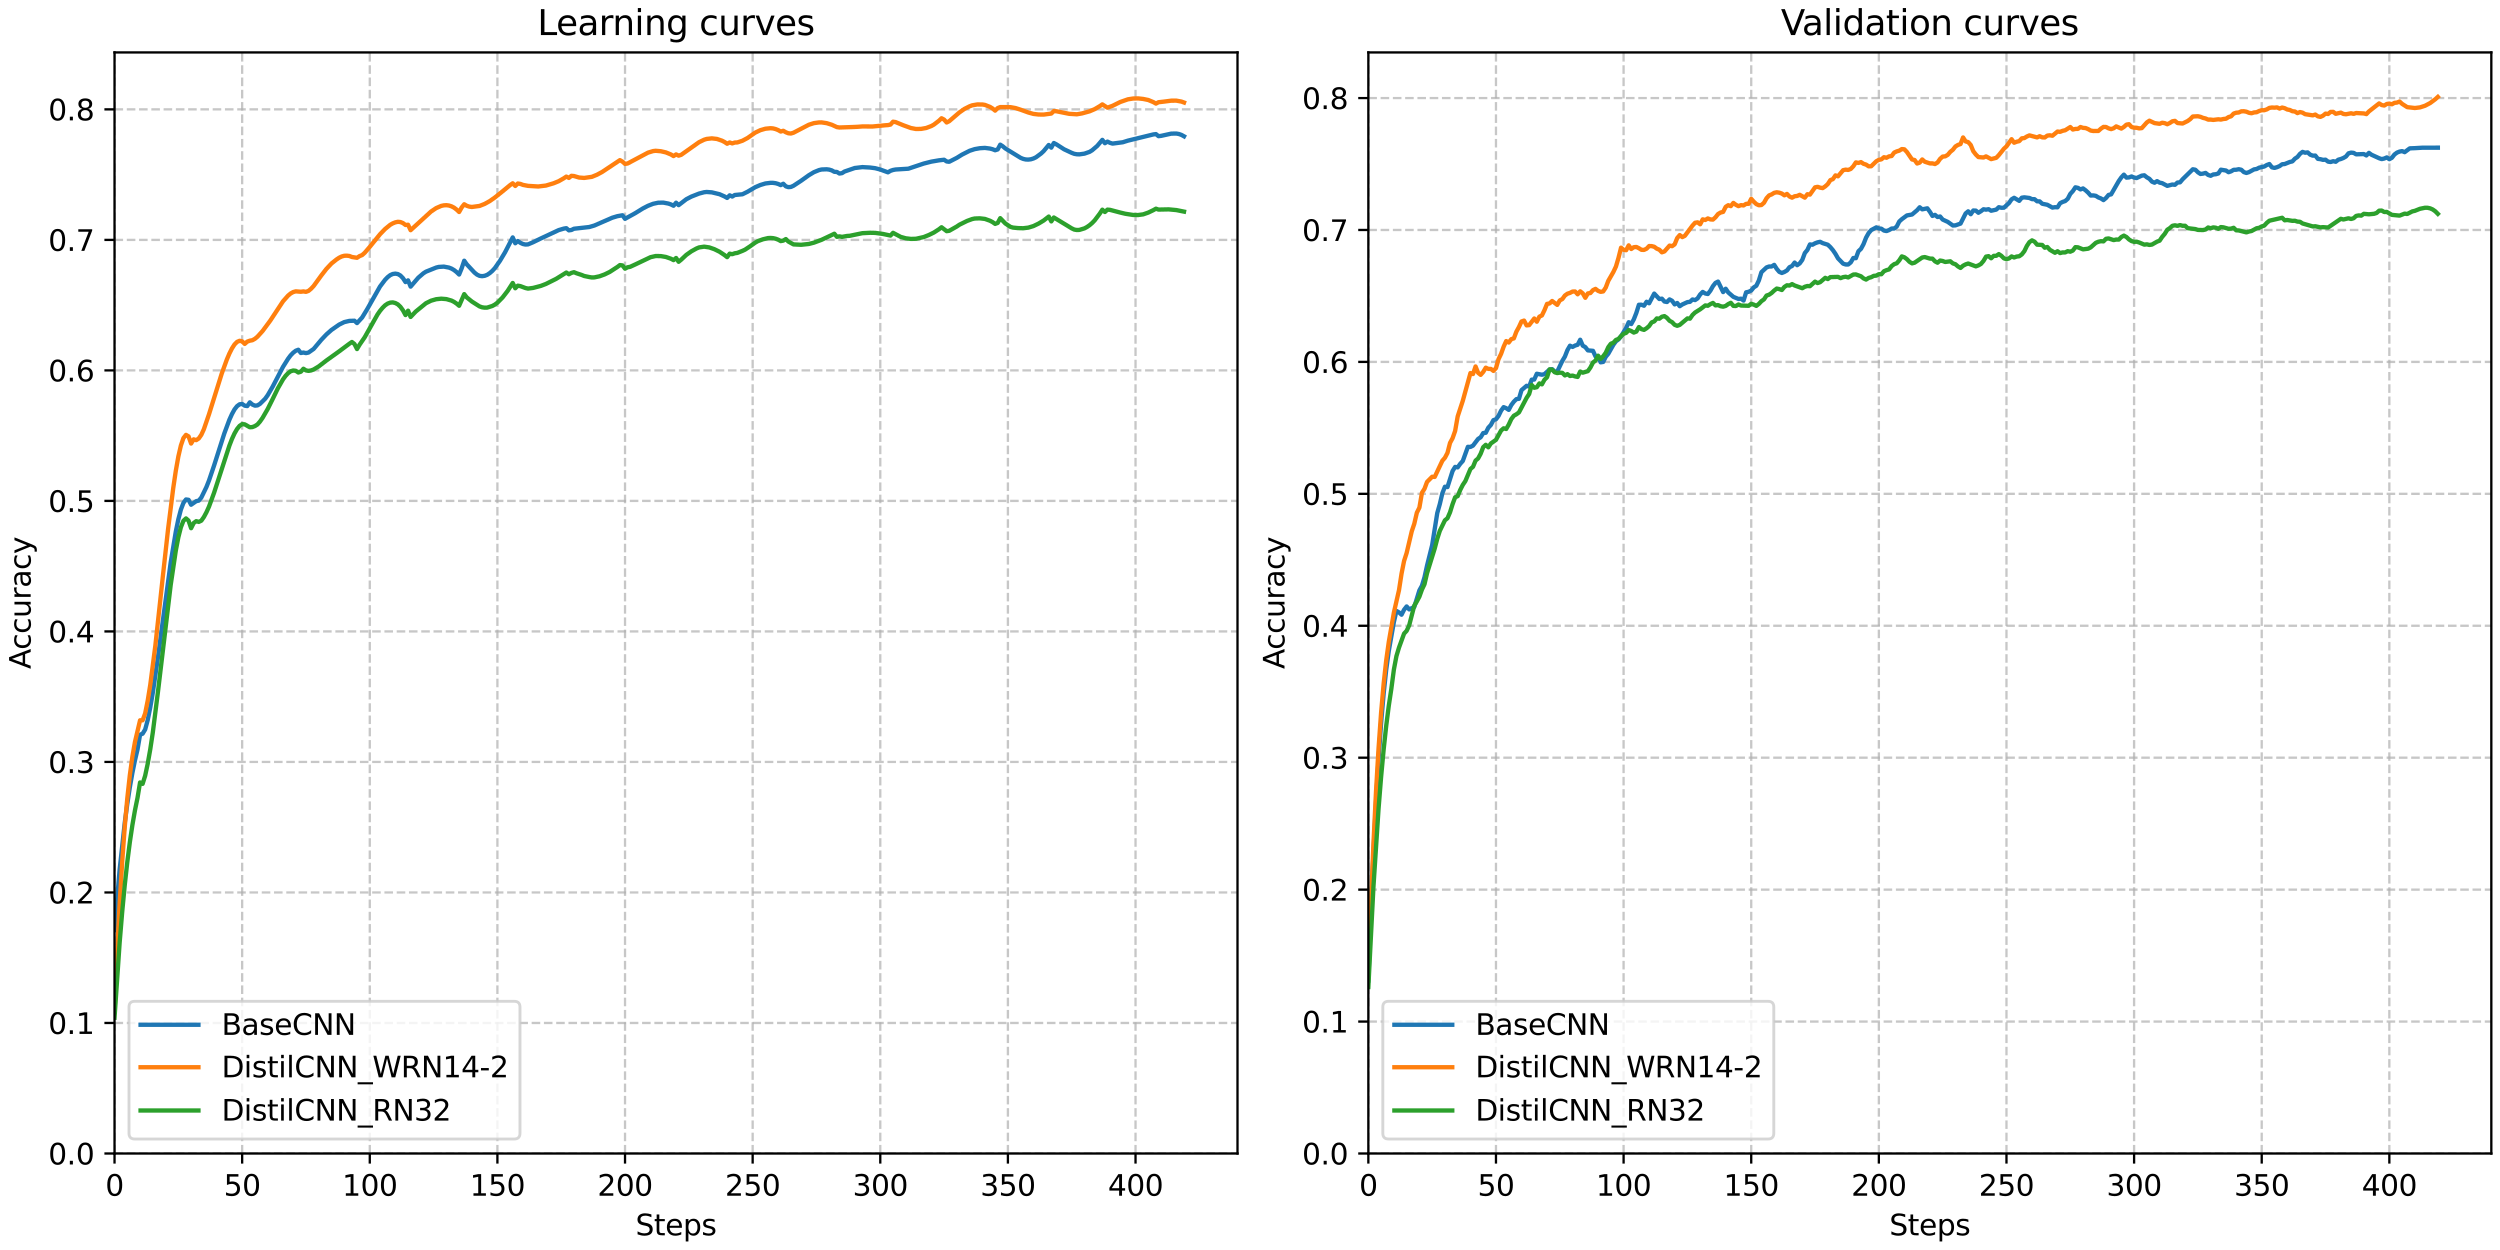 <?xml version="1.0" encoding="utf-8" standalone="no"?>
<!DOCTYPE svg PUBLIC "-//W3C//DTD SVG 1.1//EN"
  "http://www.w3.org/Graphics/SVG/1.1/DTD/svg11.dtd">
<svg xmlns:xlink="http://www.w3.org/1999/xlink" width="864pt" height="432pt" viewBox="0 0 864 432" xmlns="http://www.w3.org/2000/svg" version="1.1">
 <defs>
  <style type="text/css">*{stroke-linejoin: round; stroke-linecap: butt}</style>
 </defs>
 <g id="figure_1">
  <g id="patch_1">
   <path d="M 0 432 
L 864 432 
L 864 0 
L 0 0 
z
" style="fill: #ffffff"/>
  </g>
  <g id="axes_1">
   <g id="patch_2">
    <path d="M 39.581 398.644 
L 427.68 398.644 
L 427.68 18.118 
L 39.581 18.118 
z
" style="fill: #ffffff"/>
   </g>
   <g id="matplotlib.axis_1">
    <g id="xtick_1">
     <g id="line2d_1">
      <path d="M 39.581 398.644 
L 39.581 18.118 
" clip-path="url(#pfe72350b3e)" style="fill: none; stroke-dasharray: 2.96,1.28; stroke-dashoffset: 0; stroke: #b0b0b0; stroke-opacity: 0.7; stroke-width: 0.8"/>
     </g>
     <g id="line2d_2">
      <defs>
       <path id="m658fae9a79" d="M 0 0 
L 0 3.5 
" style="stroke: #000000; stroke-width: 0.8"/>
      </defs>
      <g>
       <use xlink:href="#m658fae9a79" x="39.581" y="398.644" style="stroke: #000000; stroke-width: 0.8"/>
      </g>
     </g>
     <g id="text_1">
      <!-- 0 -->
      <g transform="translate(36.4 413.242) scale(0.1 -0.1)">
       <defs>
        <path id="DejaVuSans-30" d="M 2034 4250 
Q 1547 4250 1301 3770 
Q 1056 3291 1056 2328 
Q 1056 1369 1301 889 
Q 1547 409 2034 409 
Q 2525 409 2770 889 
Q 3016 1369 3016 2328 
Q 3016 3291 2770 3770 
Q 2525 4250 2034 4250 
z
M 2034 4750 
Q 2819 4750 3233 4129 
Q 3647 3509 3647 2328 
Q 3647 1150 3233 529 
Q 2819 -91 2034 -91 
Q 1250 -91 836 529 
Q 422 1150 422 2328 
Q 422 3509 836 4129 
Q 1250 4750 2034 4750 
z
" transform="scale(0.016)"/>
       </defs>
       <use xlink:href="#DejaVuSans-30"/>
      </g>
     </g>
    </g>
    <g id="xtick_2">
     <g id="line2d_3">
      <path d="M 83.689 398.644 
L 83.689 18.118 
" clip-path="url(#pfe72350b3e)" style="fill: none; stroke-dasharray: 2.96,1.28; stroke-dashoffset: 0; stroke: #b0b0b0; stroke-opacity: 0.7; stroke-width: 0.8"/>
     </g>
     <g id="line2d_4">
      <g>
       <use xlink:href="#m658fae9a79" x="83.689" y="398.644" style="stroke: #000000; stroke-width: 0.8"/>
      </g>
     </g>
     <g id="text_2">
      <!-- 50 -->
      <g transform="translate(77.326 413.242) scale(0.1 -0.1)">
       <defs>
        <path id="DejaVuSans-35" d="M 691 4666 
L 3169 4666 
L 3169 4134 
L 1269 4134 
L 1269 2991 
Q 1406 3038 1543 3061 
Q 1681 3084 1819 3084 
Q 2600 3084 3056 2656 
Q 3513 2228 3513 1497 
Q 3513 744 3044 326 
Q 2575 -91 1722 -91 
Q 1428 -91 1123 -41 
Q 819 9 494 109 
L 494 744 
Q 775 591 1075 516 
Q 1375 441 1709 441 
Q 2250 441 2565 725 
Q 2881 1009 2881 1497 
Q 2881 1984 2565 2268 
Q 2250 2553 1709 2553 
Q 1456 2553 1204 2497 
Q 953 2441 691 2322 
L 691 4666 
z
" transform="scale(0.016)"/>
       </defs>
       <use xlink:href="#DejaVuSans-35"/>
       <use xlink:href="#DejaVuSans-30" transform="translate(63.623 0)"/>
      </g>
     </g>
    </g>
    <g id="xtick_3">
     <g id="line2d_5">
      <path d="M 127.796 398.644 
L 127.796 18.118 
" clip-path="url(#pfe72350b3e)" style="fill: none; stroke-dasharray: 2.96,1.28; stroke-dashoffset: 0; stroke: #b0b0b0; stroke-opacity: 0.7; stroke-width: 0.8"/>
     </g>
     <g id="line2d_6">
      <g>
       <use xlink:href="#m658fae9a79" x="127.796" y="398.644" style="stroke: #000000; stroke-width: 0.8"/>
      </g>
     </g>
     <g id="text_3">
      <!-- 100 -->
      <g transform="translate(118.252 413.242) scale(0.1 -0.1)">
       <defs>
        <path id="DejaVuSans-31" d="M 794 531 
L 1825 531 
L 1825 4091 
L 703 3866 
L 703 4441 
L 1819 4666 
L 2450 4666 
L 2450 531 
L 3481 531 
L 3481 0 
L 794 0 
L 794 531 
z
" transform="scale(0.016)"/>
       </defs>
       <use xlink:href="#DejaVuSans-31"/>
       <use xlink:href="#DejaVuSans-30" transform="translate(63.623 0)"/>
       <use xlink:href="#DejaVuSans-30" transform="translate(127.246 0)"/>
      </g>
     </g>
    </g>
    <g id="xtick_4">
     <g id="line2d_7">
      <path d="M 171.903 398.644 
L 171.903 18.118 
" clip-path="url(#pfe72350b3e)" style="fill: none; stroke-dasharray: 2.96,1.28; stroke-dashoffset: 0; stroke: #b0b0b0; stroke-opacity: 0.7; stroke-width: 0.8"/>
     </g>
     <g id="line2d_8">
      <g>
       <use xlink:href="#m658fae9a79" x="171.903" y="398.644" style="stroke: #000000; stroke-width: 0.8"/>
      </g>
     </g>
     <g id="text_4">
      <!-- 150 -->
      <g transform="translate(162.359 413.242) scale(0.1 -0.1)">
       <use xlink:href="#DejaVuSans-31"/>
       <use xlink:href="#DejaVuSans-35" transform="translate(63.623 0)"/>
       <use xlink:href="#DejaVuSans-30" transform="translate(127.246 0)"/>
      </g>
     </g>
    </g>
    <g id="xtick_5">
     <g id="line2d_9">
      <path d="M 216.01 398.644 
L 216.01 18.118 
" clip-path="url(#pfe72350b3e)" style="fill: none; stroke-dasharray: 2.96,1.28; stroke-dashoffset: 0; stroke: #b0b0b0; stroke-opacity: 0.7; stroke-width: 0.8"/>
     </g>
     <g id="line2d_10">
      <g>
       <use xlink:href="#m658fae9a79" x="216.01" y="398.644" style="stroke: #000000; stroke-width: 0.8"/>
      </g>
     </g>
     <g id="text_5">
      <!-- 200 -->
      <g transform="translate(206.466 413.242) scale(0.1 -0.1)">
       <defs>
        <path id="DejaVuSans-32" d="M 1228 531 
L 3431 531 
L 3431 0 
L 469 0 
L 469 531 
Q 828 903 1448 1529 
Q 2069 2156 2228 2338 
Q 2531 2678 2651 2914 
Q 2772 3150 2772 3378 
Q 2772 3750 2511 3984 
Q 2250 4219 1831 4219 
Q 1534 4219 1204 4116 
Q 875 4013 500 3803 
L 500 4441 
Q 881 4594 1212 4672 
Q 1544 4750 1819 4750 
Q 2544 4750 2975 4387 
Q 3406 4025 3406 3419 
Q 3406 3131 3298 2873 
Q 3191 2616 2906 2266 
Q 2828 2175 2409 1742 
Q 1991 1309 1228 531 
z
" transform="scale(0.016)"/>
       </defs>
       <use xlink:href="#DejaVuSans-32"/>
       <use xlink:href="#DejaVuSans-30" transform="translate(63.623 0)"/>
       <use xlink:href="#DejaVuSans-30" transform="translate(127.246 0)"/>
      </g>
     </g>
    </g>
    <g id="xtick_6">
     <g id="line2d_11">
      <path d="M 260.117 398.644 
L 260.117 18.118 
" clip-path="url(#pfe72350b3e)" style="fill: none; stroke-dasharray: 2.96,1.28; stroke-dashoffset: 0; stroke: #b0b0b0; stroke-opacity: 0.7; stroke-width: 0.8"/>
     </g>
     <g id="line2d_12">
      <g>
       <use xlink:href="#m658fae9a79" x="260.117" y="398.644" style="stroke: #000000; stroke-width: 0.8"/>
      </g>
     </g>
     <g id="text_6">
      <!-- 250 -->
      <g transform="translate(250.573 413.242) scale(0.1 -0.1)">
       <use xlink:href="#DejaVuSans-32"/>
       <use xlink:href="#DejaVuSans-35" transform="translate(63.623 0)"/>
       <use xlink:href="#DejaVuSans-30" transform="translate(127.246 0)"/>
      </g>
     </g>
    </g>
    <g id="xtick_7">
     <g id="line2d_13">
      <path d="M 304.224 398.644 
L 304.224 18.118 
" clip-path="url(#pfe72350b3e)" style="fill: none; stroke-dasharray: 2.96,1.28; stroke-dashoffset: 0; stroke: #b0b0b0; stroke-opacity: 0.7; stroke-width: 0.8"/>
     </g>
     <g id="line2d_14">
      <g>
       <use xlink:href="#m658fae9a79" x="304.224" y="398.644" style="stroke: #000000; stroke-width: 0.8"/>
      </g>
     </g>
     <g id="text_7">
      <!-- 300 -->
      <g transform="translate(294.68 413.242) scale(0.1 -0.1)">
       <defs>
        <path id="DejaVuSans-33" d="M 2597 2516 
Q 3050 2419 3304 2112 
Q 3559 1806 3559 1356 
Q 3559 666 3084 287 
Q 2609 -91 1734 -91 
Q 1441 -91 1130 -33 
Q 819 25 488 141 
L 488 750 
Q 750 597 1062 519 
Q 1375 441 1716 441 
Q 2309 441 2620 675 
Q 2931 909 2931 1356 
Q 2931 1769 2642 2001 
Q 2353 2234 1838 2234 
L 1294 2234 
L 1294 2753 
L 1863 2753 
Q 2328 2753 2575 2939 
Q 2822 3125 2822 3475 
Q 2822 3834 2567 4026 
Q 2313 4219 1838 4219 
Q 1578 4219 1281 4162 
Q 984 4106 628 3988 
L 628 4550 
Q 988 4650 1302 4700 
Q 1616 4750 1894 4750 
Q 2613 4750 3031 4423 
Q 3450 4097 3450 3541 
Q 3450 3153 3228 2886 
Q 3006 2619 2597 2516 
z
" transform="scale(0.016)"/>
       </defs>
       <use xlink:href="#DejaVuSans-33"/>
       <use xlink:href="#DejaVuSans-30" transform="translate(63.623 0)"/>
       <use xlink:href="#DejaVuSans-30" transform="translate(127.246 0)"/>
      </g>
     </g>
    </g>
    <g id="xtick_8">
     <g id="line2d_15">
      <path d="M 348.331 398.644 
L 348.331 18.118 
" clip-path="url(#pfe72350b3e)" style="fill: none; stroke-dasharray: 2.96,1.28; stroke-dashoffset: 0; stroke: #b0b0b0; stroke-opacity: 0.7; stroke-width: 0.8"/>
     </g>
     <g id="line2d_16">
      <g>
       <use xlink:href="#m658fae9a79" x="348.331" y="398.644" style="stroke: #000000; stroke-width: 0.8"/>
      </g>
     </g>
     <g id="text_8">
      <!-- 350 -->
      <g transform="translate(338.788 413.242) scale(0.1 -0.1)">
       <use xlink:href="#DejaVuSans-33"/>
       <use xlink:href="#DejaVuSans-35" transform="translate(63.623 0)"/>
       <use xlink:href="#DejaVuSans-30" transform="translate(127.246 0)"/>
      </g>
     </g>
    </g>
    <g id="xtick_9">
     <g id="line2d_17">
      <path d="M 392.438 398.644 
L 392.438 18.118 
" clip-path="url(#pfe72350b3e)" style="fill: none; stroke-dasharray: 2.96,1.28; stroke-dashoffset: 0; stroke: #b0b0b0; stroke-opacity: 0.7; stroke-width: 0.8"/>
     </g>
     <g id="line2d_18">
      <g>
       <use xlink:href="#m658fae9a79" x="392.438" y="398.644" style="stroke: #000000; stroke-width: 0.8"/>
      </g>
     </g>
     <g id="text_9">
      <!-- 400 -->
      <g transform="translate(382.895 413.242) scale(0.1 -0.1)">
       <defs>
        <path id="DejaVuSans-34" d="M 2419 4116 
L 825 1625 
L 2419 1625 
L 2419 4116 
z
M 2253 4666 
L 3047 4666 
L 3047 1625 
L 3713 1625 
L 3713 1100 
L 3047 1100 
L 3047 0 
L 2419 0 
L 2419 1100 
L 313 1100 
L 313 1709 
L 2253 4666 
z
" transform="scale(0.016)"/>
       </defs>
       <use xlink:href="#DejaVuSans-34"/>
       <use xlink:href="#DejaVuSans-30" transform="translate(63.623 0)"/>
       <use xlink:href="#DejaVuSans-30" transform="translate(127.246 0)"/>
      </g>
     </g>
    </g>
    <g id="text_10">
     <!-- Steps -->
     <g transform="translate(219.641 426.92) scale(0.1 -0.1)">
      <defs>
       <path id="DejaVuSans-53" d="M 3425 4513 
L 3425 3897 
Q 3066 4069 2747 4153 
Q 2428 4238 2131 4238 
Q 1616 4238 1336 4038 
Q 1056 3838 1056 3469 
Q 1056 3159 1242 3001 
Q 1428 2844 1947 2747 
L 2328 2669 
Q 3034 2534 3370 2195 
Q 3706 1856 3706 1288 
Q 3706 609 3251 259 
Q 2797 -91 1919 -91 
Q 1588 -91 1214 -16 
Q 841 59 441 206 
L 441 856 
Q 825 641 1194 531 
Q 1563 422 1919 422 
Q 2459 422 2753 634 
Q 3047 847 3047 1241 
Q 3047 1584 2836 1778 
Q 2625 1972 2144 2069 
L 1759 2144 
Q 1053 2284 737 2584 
Q 422 2884 422 3419 
Q 422 4038 858 4394 
Q 1294 4750 2059 4750 
Q 2388 4750 2728 4690 
Q 3069 4631 3425 4513 
z
" transform="scale(0.016)"/>
       <path id="DejaVuSans-74" d="M 1172 4494 
L 1172 3500 
L 2356 3500 
L 2356 3053 
L 1172 3053 
L 1172 1153 
Q 1172 725 1289 603 
Q 1406 481 1766 481 
L 2356 481 
L 2356 0 
L 1766 0 
Q 1100 0 847 248 
Q 594 497 594 1153 
L 594 3053 
L 172 3053 
L 172 3500 
L 594 3500 
L 594 4494 
L 1172 4494 
z
" transform="scale(0.016)"/>
       <path id="DejaVuSans-65" d="M 3597 1894 
L 3597 1613 
L 953 1613 
Q 991 1019 1311 708 
Q 1631 397 2203 397 
Q 2534 397 2845 478 
Q 3156 559 3463 722 
L 3463 178 
Q 3153 47 2828 -22 
Q 2503 -91 2169 -91 
Q 1331 -91 842 396 
Q 353 884 353 1716 
Q 353 2575 817 3079 
Q 1281 3584 2069 3584 
Q 2775 3584 3186 3129 
Q 3597 2675 3597 1894 
z
M 3022 2063 
Q 3016 2534 2758 2815 
Q 2500 3097 2075 3097 
Q 1594 3097 1305 2825 
Q 1016 2553 972 2059 
L 3022 2063 
z
" transform="scale(0.016)"/>
       <path id="DejaVuSans-70" d="M 1159 525 
L 1159 -1331 
L 581 -1331 
L 581 3500 
L 1159 3500 
L 1159 2969 
Q 1341 3281 1617 3432 
Q 1894 3584 2278 3584 
Q 2916 3584 3314 3078 
Q 3713 2572 3713 1747 
Q 3713 922 3314 415 
Q 2916 -91 2278 -91 
Q 1894 -91 1617 61 
Q 1341 213 1159 525 
z
M 3116 1747 
Q 3116 2381 2855 2742 
Q 2594 3103 2138 3103 
Q 1681 3103 1420 2742 
Q 1159 2381 1159 1747 
Q 1159 1113 1420 752 
Q 1681 391 2138 391 
Q 2594 391 2855 752 
Q 3116 1113 3116 1747 
z
" transform="scale(0.016)"/>
       <path id="DejaVuSans-73" d="M 2834 3397 
L 2834 2853 
Q 2591 2978 2328 3040 
Q 2066 3103 1784 3103 
Q 1356 3103 1142 2972 
Q 928 2841 928 2578 
Q 928 2378 1081 2264 
Q 1234 2150 1697 2047 
L 1894 2003 
Q 2506 1872 2764 1633 
Q 3022 1394 3022 966 
Q 3022 478 2636 193 
Q 2250 -91 1575 -91 
Q 1294 -91 989 -36 
Q 684 19 347 128 
L 347 722 
Q 666 556 975 473 
Q 1284 391 1588 391 
Q 1994 391 2212 530 
Q 2431 669 2431 922 
Q 2431 1156 2273 1281 
Q 2116 1406 1581 1522 
L 1381 1569 
Q 847 1681 609 1914 
Q 372 2147 372 2553 
Q 372 3047 722 3315 
Q 1072 3584 1716 3584 
Q 2034 3584 2315 3537 
Q 2597 3491 2834 3397 
z
" transform="scale(0.016)"/>
      </defs>
      <use xlink:href="#DejaVuSans-53"/>
      <use xlink:href="#DejaVuSans-74" transform="translate(63.477 0)"/>
      <use xlink:href="#DejaVuSans-65" transform="translate(102.686 0)"/>
      <use xlink:href="#DejaVuSans-70" transform="translate(164.209 0)"/>
      <use xlink:href="#DejaVuSans-73" transform="translate(227.686 0)"/>
     </g>
    </g>
   </g>
   <g id="matplotlib.axis_2">
    <g id="ytick_1">
     <g id="line2d_19">
      <path d="M 39.581 398.644 
L 427.68 398.644 
" clip-path="url(#pfe72350b3e)" style="fill: none; stroke-dasharray: 2.96,1.28; stroke-dashoffset: 0; stroke: #b0b0b0; stroke-opacity: 0.7; stroke-width: 0.8"/>
     </g>
     <g id="line2d_20">
      <defs>
       <path id="m3bc7ceddb2" d="M 0 0 
L -3.5 0 
" style="stroke: #000000; stroke-width: 0.8"/>
      </defs>
      <g>
       <use xlink:href="#m3bc7ceddb2" x="39.581" y="398.644" style="stroke: #000000; stroke-width: 0.8"/>
      </g>
     </g>
     <g id="text_11">
      <!-- 0.0 -->
      <g transform="translate(16.678 402.443) scale(0.1 -0.1)">
       <defs>
        <path id="DejaVuSans-2e" d="M 684 794 
L 1344 794 
L 1344 0 
L 684 0 
L 684 794 
z
" transform="scale(0.016)"/>
       </defs>
       <use xlink:href="#DejaVuSans-30"/>
       <use xlink:href="#DejaVuSans-2e" transform="translate(63.623 0)"/>
       <use xlink:href="#DejaVuSans-30" transform="translate(95.41 0)"/>
      </g>
     </g>
    </g>
    <g id="ytick_2">
     <g id="line2d_21">
      <path d="M 39.581 353.538 
L 427.68 353.538 
" clip-path="url(#pfe72350b3e)" style="fill: none; stroke-dasharray: 2.96,1.28; stroke-dashoffset: 0; stroke: #b0b0b0; stroke-opacity: 0.7; stroke-width: 0.8"/>
     </g>
     <g id="line2d_22">
      <g>
       <use xlink:href="#m3bc7ceddb2" x="39.581" y="353.538" style="stroke: #000000; stroke-width: 0.8"/>
      </g>
     </g>
     <g id="text_12">
      <!-- 0.1 -->
      <g transform="translate(16.678 357.337) scale(0.1 -0.1)">
       <use xlink:href="#DejaVuSans-30"/>
       <use xlink:href="#DejaVuSans-2e" transform="translate(63.623 0)"/>
       <use xlink:href="#DejaVuSans-31" transform="translate(95.41 0)"/>
      </g>
     </g>
    </g>
    <g id="ytick_3">
     <g id="line2d_23">
      <path d="M 39.581 308.433 
L 427.68 308.433 
" clip-path="url(#pfe72350b3e)" style="fill: none; stroke-dasharray: 2.96,1.28; stroke-dashoffset: 0; stroke: #b0b0b0; stroke-opacity: 0.7; stroke-width: 0.8"/>
     </g>
     <g id="line2d_24">
      <g>
       <use xlink:href="#m3bc7ceddb2" x="39.581" y="308.433" style="stroke: #000000; stroke-width: 0.8"/>
      </g>
     </g>
     <g id="text_13">
      <!-- 0.2 -->
      <g transform="translate(16.678 312.232) scale(0.1 -0.1)">
       <use xlink:href="#DejaVuSans-30"/>
       <use xlink:href="#DejaVuSans-2e" transform="translate(63.623 0)"/>
       <use xlink:href="#DejaVuSans-32" transform="translate(95.41 0)"/>
      </g>
     </g>
    </g>
    <g id="ytick_4">
     <g id="line2d_25">
      <path d="M 39.581 263.327 
L 427.68 263.327 
" clip-path="url(#pfe72350b3e)" style="fill: none; stroke-dasharray: 2.96,1.28; stroke-dashoffset: 0; stroke: #b0b0b0; stroke-opacity: 0.7; stroke-width: 0.8"/>
     </g>
     <g id="line2d_26">
      <g>
       <use xlink:href="#m3bc7ceddb2" x="39.581" y="263.327" style="stroke: #000000; stroke-width: 0.8"/>
      </g>
     </g>
     <g id="text_14">
      <!-- 0.3 -->
      <g transform="translate(16.678 267.126) scale(0.1 -0.1)">
       <use xlink:href="#DejaVuSans-30"/>
       <use xlink:href="#DejaVuSans-2e" transform="translate(63.623 0)"/>
       <use xlink:href="#DejaVuSans-33" transform="translate(95.41 0)"/>
      </g>
     </g>
    </g>
    <g id="ytick_5">
     <g id="line2d_27">
      <path d="M 39.581 218.222 
L 427.68 218.222 
" clip-path="url(#pfe72350b3e)" style="fill: none; stroke-dasharray: 2.96,1.28; stroke-dashoffset: 0; stroke: #b0b0b0; stroke-opacity: 0.7; stroke-width: 0.8"/>
     </g>
     <g id="line2d_28">
      <g>
       <use xlink:href="#m3bc7ceddb2" x="39.581" y="218.222" style="stroke: #000000; stroke-width: 0.8"/>
      </g>
     </g>
     <g id="text_15">
      <!-- 0.4 -->
      <g transform="translate(16.678 222.021) scale(0.1 -0.1)">
       <use xlink:href="#DejaVuSans-30"/>
       <use xlink:href="#DejaVuSans-2e" transform="translate(63.623 0)"/>
       <use xlink:href="#DejaVuSans-34" transform="translate(95.41 0)"/>
      </g>
     </g>
    </g>
    <g id="ytick_6">
     <g id="line2d_29">
      <path d="M 39.581 173.116 
L 427.68 173.116 
" clip-path="url(#pfe72350b3e)" style="fill: none; stroke-dasharray: 2.96,1.28; stroke-dashoffset: 0; stroke: #b0b0b0; stroke-opacity: 0.7; stroke-width: 0.8"/>
     </g>
     <g id="line2d_30">
      <g>
       <use xlink:href="#m3bc7ceddb2" x="39.581" y="173.116" style="stroke: #000000; stroke-width: 0.8"/>
      </g>
     </g>
     <g id="text_16">
      <!-- 0.5 -->
      <g transform="translate(16.678 176.915) scale(0.1 -0.1)">
       <use xlink:href="#DejaVuSans-30"/>
       <use xlink:href="#DejaVuSans-2e" transform="translate(63.623 0)"/>
       <use xlink:href="#DejaVuSans-35" transform="translate(95.41 0)"/>
      </g>
     </g>
    </g>
    <g id="ytick_7">
     <g id="line2d_31">
      <path d="M 39.581 128.011 
L 427.68 128.011 
" clip-path="url(#pfe72350b3e)" style="fill: none; stroke-dasharray: 2.96,1.28; stroke-dashoffset: 0; stroke: #b0b0b0; stroke-opacity: 0.7; stroke-width: 0.8"/>
     </g>
     <g id="line2d_32">
      <g>
       <use xlink:href="#m3bc7ceddb2" x="39.581" y="128.011" style="stroke: #000000; stroke-width: 0.8"/>
      </g>
     </g>
     <g id="text_17">
      <!-- 0.6 -->
      <g transform="translate(16.678 131.81) scale(0.1 -0.1)">
       <defs>
        <path id="DejaVuSans-36" d="M 2113 2584 
Q 1688 2584 1439 2293 
Q 1191 2003 1191 1497 
Q 1191 994 1439 701 
Q 1688 409 2113 409 
Q 2538 409 2786 701 
Q 3034 994 3034 1497 
Q 3034 2003 2786 2293 
Q 2538 2584 2113 2584 
z
M 3366 4563 
L 3366 3988 
Q 3128 4100 2886 4159 
Q 2644 4219 2406 4219 
Q 1781 4219 1451 3797 
Q 1122 3375 1075 2522 
Q 1259 2794 1537 2939 
Q 1816 3084 2150 3084 
Q 2853 3084 3261 2657 
Q 3669 2231 3669 1497 
Q 3669 778 3244 343 
Q 2819 -91 2113 -91 
Q 1303 -91 875 529 
Q 447 1150 447 2328 
Q 447 3434 972 4092 
Q 1497 4750 2381 4750 
Q 2619 4750 2861 4703 
Q 3103 4656 3366 4563 
z
" transform="scale(0.016)"/>
       </defs>
       <use xlink:href="#DejaVuSans-30"/>
       <use xlink:href="#DejaVuSans-2e" transform="translate(63.623 0)"/>
       <use xlink:href="#DejaVuSans-36" transform="translate(95.41 0)"/>
      </g>
     </g>
    </g>
    <g id="ytick_8">
     <g id="line2d_33">
      <path d="M 39.581 82.905 
L 427.68 82.905 
" clip-path="url(#pfe72350b3e)" style="fill: none; stroke-dasharray: 2.96,1.28; stroke-dashoffset: 0; stroke: #b0b0b0; stroke-opacity: 0.7; stroke-width: 0.8"/>
     </g>
     <g id="line2d_34">
      <g>
       <use xlink:href="#m3bc7ceddb2" x="39.581" y="82.905" style="stroke: #000000; stroke-width: 0.8"/>
      </g>
     </g>
     <g id="text_18">
      <!-- 0.7 -->
      <g transform="translate(16.678 86.705) scale(0.1 -0.1)">
       <defs>
        <path id="DejaVuSans-37" d="M 525 4666 
L 3525 4666 
L 3525 4397 
L 1831 0 
L 1172 0 
L 2766 4134 
L 525 4134 
L 525 4666 
z
" transform="scale(0.016)"/>
       </defs>
       <use xlink:href="#DejaVuSans-30"/>
       <use xlink:href="#DejaVuSans-2e" transform="translate(63.623 0)"/>
       <use xlink:href="#DejaVuSans-37" transform="translate(95.41 0)"/>
      </g>
     </g>
    </g>
    <g id="ytick_9">
     <g id="line2d_35">
      <path d="M 39.581 37.8 
L 427.68 37.8 
" clip-path="url(#pfe72350b3e)" style="fill: none; stroke-dasharray: 2.96,1.28; stroke-dashoffset: 0; stroke: #b0b0b0; stroke-opacity: 0.7; stroke-width: 0.8"/>
     </g>
     <g id="line2d_36">
      <g>
       <use xlink:href="#m3bc7ceddb2" x="39.581" y="37.8" style="stroke: #000000; stroke-width: 0.8"/>
      </g>
     </g>
     <g id="text_19">
      <!-- 0.8 -->
      <g transform="translate(16.678 41.599) scale(0.1 -0.1)">
       <defs>
        <path id="DejaVuSans-38" d="M 2034 2216 
Q 1584 2216 1326 1975 
Q 1069 1734 1069 1313 
Q 1069 891 1326 650 
Q 1584 409 2034 409 
Q 2484 409 2743 651 
Q 3003 894 3003 1313 
Q 3003 1734 2745 1975 
Q 2488 2216 2034 2216 
z
M 1403 2484 
Q 997 2584 770 2862 
Q 544 3141 544 3541 
Q 544 4100 942 4425 
Q 1341 4750 2034 4750 
Q 2731 4750 3128 4425 
Q 3525 4100 3525 3541 
Q 3525 3141 3298 2862 
Q 3072 2584 2669 2484 
Q 3125 2378 3379 2068 
Q 3634 1759 3634 1313 
Q 3634 634 3220 271 
Q 2806 -91 2034 -91 
Q 1263 -91 848 271 
Q 434 634 434 1313 
Q 434 1759 690 2068 
Q 947 2378 1403 2484 
z
M 1172 3481 
Q 1172 3119 1398 2916 
Q 1625 2713 2034 2713 
Q 2441 2713 2670 2916 
Q 2900 3119 2900 3481 
Q 2900 3844 2670 4047 
Q 2441 4250 2034 4250 
Q 1625 4250 1398 4047 
Q 1172 3844 1172 3481 
z
" transform="scale(0.016)"/>
       </defs>
       <use xlink:href="#DejaVuSans-30"/>
       <use xlink:href="#DejaVuSans-2e" transform="translate(63.623 0)"/>
       <use xlink:href="#DejaVuSans-38" transform="translate(95.41 0)"/>
      </g>
     </g>
    </g>
    <g id="text_20">
     <!-- Accuracy -->
     <g transform="translate(10.599 231.209) rotate(-90) scale(0.1 -0.1)">
      <defs>
       <path id="DejaVuSans-41" d="M 2188 4044 
L 1331 1722 
L 3047 1722 
L 2188 4044 
z
M 1831 4666 
L 2547 4666 
L 4325 0 
L 3669 0 
L 3244 1197 
L 1141 1197 
L 716 0 
L 50 0 
L 1831 4666 
z
" transform="scale(0.016)"/>
       <path id="DejaVuSans-63" d="M 3122 3366 
L 3122 2828 
Q 2878 2963 2633 3030 
Q 2388 3097 2138 3097 
Q 1578 3097 1268 2742 
Q 959 2388 959 1747 
Q 959 1106 1268 751 
Q 1578 397 2138 397 
Q 2388 397 2633 464 
Q 2878 531 3122 666 
L 3122 134 
Q 2881 22 2623 -34 
Q 2366 -91 2075 -91 
Q 1284 -91 818 406 
Q 353 903 353 1747 
Q 353 2603 823 3093 
Q 1294 3584 2113 3584 
Q 2378 3584 2631 3529 
Q 2884 3475 3122 3366 
z
" transform="scale(0.016)"/>
       <path id="DejaVuSans-75" d="M 544 1381 
L 544 3500 
L 1119 3500 
L 1119 1403 
Q 1119 906 1312 657 
Q 1506 409 1894 409 
Q 2359 409 2629 706 
Q 2900 1003 2900 1516 
L 2900 3500 
L 3475 3500 
L 3475 0 
L 2900 0 
L 2900 538 
Q 2691 219 2414 64 
Q 2138 -91 1772 -91 
Q 1169 -91 856 284 
Q 544 659 544 1381 
z
M 1991 3584 
L 1991 3584 
z
" transform="scale(0.016)"/>
       <path id="DejaVuSans-72" d="M 2631 2963 
Q 2534 3019 2420 3045 
Q 2306 3072 2169 3072 
Q 1681 3072 1420 2755 
Q 1159 2438 1159 1844 
L 1159 0 
L 581 0 
L 581 3500 
L 1159 3500 
L 1159 2956 
Q 1341 3275 1631 3429 
Q 1922 3584 2338 3584 
Q 2397 3584 2469 3576 
Q 2541 3569 2628 3553 
L 2631 2963 
z
" transform="scale(0.016)"/>
       <path id="DejaVuSans-61" d="M 2194 1759 
Q 1497 1759 1228 1600 
Q 959 1441 959 1056 
Q 959 750 1161 570 
Q 1363 391 1709 391 
Q 2188 391 2477 730 
Q 2766 1069 2766 1631 
L 2766 1759 
L 2194 1759 
z
M 3341 1997 
L 3341 0 
L 2766 0 
L 2766 531 
Q 2569 213 2275 61 
Q 1981 -91 1556 -91 
Q 1019 -91 701 211 
Q 384 513 384 1019 
Q 384 1609 779 1909 
Q 1175 2209 1959 2209 
L 2766 2209 
L 2766 2266 
Q 2766 2663 2505 2880 
Q 2244 3097 1772 3097 
Q 1472 3097 1187 3025 
Q 903 2953 641 2809 
L 641 3341 
Q 956 3463 1253 3523 
Q 1550 3584 1831 3584 
Q 2591 3584 2966 3190 
Q 3341 2797 3341 1997 
z
" transform="scale(0.016)"/>
       <path id="DejaVuSans-79" d="M 2059 -325 
Q 1816 -950 1584 -1140 
Q 1353 -1331 966 -1331 
L 506 -1331 
L 506 -850 
L 844 -850 
Q 1081 -850 1212 -737 
Q 1344 -625 1503 -206 
L 1606 56 
L 191 3500 
L 800 3500 
L 1894 763 
L 2988 3500 
L 3597 3500 
L 2059 -325 
z
" transform="scale(0.016)"/>
      </defs>
      <use xlink:href="#DejaVuSans-41"/>
      <use xlink:href="#DejaVuSans-63" transform="translate(66.658 0)"/>
      <use xlink:href="#DejaVuSans-63" transform="translate(121.639 0)"/>
      <use xlink:href="#DejaVuSans-75" transform="translate(176.619 0)"/>
      <use xlink:href="#DejaVuSans-72" transform="translate(239.998 0)"/>
      <use xlink:href="#DejaVuSans-61" transform="translate(281.111 0)"/>
      <use xlink:href="#DejaVuSans-63" transform="translate(342.391 0)"/>
      <use xlink:href="#DejaVuSans-79" transform="translate(397.371 0)"/>
     </g>
    </g>
   </g>
   <g id="line2d_37">
    <path d="M 39.581 321.387 
L 41.346 300.556 
L 43.11 284.388 
L 43.992 277.799 
L 44.874 272.071 
L 45.756 267.103 
L 46.639 262.792 
L 47.521 259.038 
L 48.403 253.917 
L 49.285 253.564 
L 50.167 252.119 
L 51.049 248.85 
L 51.931 244.474 
L 52.814 239.361 
L 54.578 227.2 
L 58.989 194.407 
L 60.753 183.75 
L 61.635 179.465 
L 62.517 176.112 
L 63.399 173.792 
L 64.281 172.616 
L 65.164 172.74 
L 66.046 174.432 
L 67.81 173.208 
L 68.692 173.013 
L 69.574 171.96 
L 71.339 168.319 
L 72.221 166.088 
L 73.985 160.879 
L 77.514 149.817 
L 79.278 145.06 
L 80.16 143.111 
L 81.042 141.506 
L 81.924 140.377 
L 82.806 139.72 
L 83.689 139.621 
L 84.571 140.204 
L 85.453 140.338 
L 86.335 139.048 
L 87.217 139.804 
L 88.099 140.194 
L 88.981 140.106 
L 89.864 139.568 
L 91.628 137.817 
L 92.51 136.592 
L 94.274 133.551 
L 97.803 126.787 
L 99.567 123.98 
L 100.449 122.805 
L 101.331 121.894 
L 102.214 121.217 
L 103.096 120.877 
L 103.978 121.992 
L 104.86 121.839 
L 105.742 122.034 
L 106.624 121.839 
L 108.389 120.6 
L 111.035 117.449 
L 112.799 115.587 
L 114.564 114.022 
L 117.21 112.179 
L 118.974 111.319 
L 120.739 110.902 
L 122.503 110.842 
L 123.385 111.656 
L 125.149 109.737 
L 126.914 106.836 
L 131.324 99.033 
L 133.089 96.693 
L 133.971 95.781 
L 134.853 95.091 
L 135.735 94.695 
L 136.617 94.57 
L 137.499 94.713 
L 138.381 95.214 
L 139.264 96.128 
L 140.146 97.484 
L 141.028 96.898 
L 141.91 99.054 
L 144.556 95.971 
L 146.321 94.456 
L 147.203 93.893 
L 150.731 92.472 
L 151.614 92.252 
L 153.378 92.143 
L 155.142 92.476 
L 156.024 92.817 
L 156.906 93.33 
L 157.789 94.019 
L 158.671 94.875 
L 159.553 92.727 
L 160.435 90.107 
L 161.317 91.355 
L 163.964 94.194 
L 164.846 94.9 
L 165.728 95.332 
L 166.61 95.442 
L 167.492 95.321 
L 168.374 94.979 
L 169.256 94.39 
L 170.139 93.626 
L 171.021 92.66 
L 172.785 90.141 
L 174.549 87.183 
L 177.196 82.056 
L 178.078 84.07 
L 178.96 83.301 
L 179.842 83.92 
L 180.724 84.327 
L 181.606 84.511 
L 182.489 84.456 
L 184.253 83.714 
L 186.899 82.417 
L 193.074 79.529 
L 194.839 79.007 
L 195.721 78.86 
L 196.603 79.609 
L 197.485 79.482 
L 198.367 79.05 
L 203.66 78.458 
L 205.424 77.938 
L 211.599 75.245 
L 213.364 74.713 
L 215.128 74.398 
L 216.01 75.619 
L 219.539 73.668 
L 222.185 72.036 
L 223.949 71.122 
L 225.714 70.434 
L 227.478 70.055 
L 229.242 70.024 
L 231.006 70.356 
L 231.889 70.66 
L 232.771 71.106 
L 233.653 70.058 
L 234.535 70.897 
L 237.181 68.859 
L 238.946 67.94 
L 241.592 66.9 
L 243.356 66.439 
L 244.239 66.345 
L 246.003 66.477 
L 248.649 67.114 
L 250.414 67.9 
L 251.296 68.405 
L 252.178 67.507 
L 253.06 67.923 
L 253.942 67.391 
L 256.588 67.138 
L 258.353 66.263 
L 260.999 64.699 
L 262.763 63.94 
L 264.528 63.405 
L 266.292 63.189 
L 267.174 63.198 
L 268.056 63.319 
L 268.938 63.575 
L 269.821 63.969 
L 270.703 63.512 
L 271.585 64.397 
L 272.467 64.68 
L 273.349 64.602 
L 274.231 64.2 
L 276.878 62.457 
L 279.524 60.564 
L 281.288 59.506 
L 283.053 58.785 
L 283.935 58.575 
L 285.699 58.507 
L 286.581 58.619 
L 287.463 58.89 
L 288.346 59.378 
L 289.228 59.425 
L 290.11 59.974 
L 290.992 59.839 
L 291.874 59.279 
L 295.403 58.066 
L 298.049 57.751 
L 300.696 57.9 
L 302.46 58.129 
L 304.224 58.588 
L 306.871 59.558 
L 307.753 59.035 
L 308.635 58.745 
L 309.517 58.579 
L 313.928 58.305 
L 315.692 57.711 
L 319.221 56.532 
L 321.867 55.862 
L 324.513 55.409 
L 326.278 55.208 
L 327.16 55.8 
L 328.042 55.91 
L 330.688 54.548 
L 332.453 53.453 
L 335.099 52.11 
L 336.863 51.536 
L 338.628 51.224 
L 340.392 51.117 
L 342.156 51.345 
L 343.038 51.577 
L 343.921 51.929 
L 344.803 51.639 
L 345.685 49.994 
L 346.567 50.568 
L 347.449 51.31 
L 352.742 54.558 
L 353.624 54.917 
L 354.506 55.118 
L 355.388 55.156 
L 356.271 55.049 
L 357.153 54.777 
L 358.035 54.358 
L 359.799 53.053 
L 360.681 52.226 
L 362.446 50.108 
L 363.328 51.023 
L 364.21 49.428 
L 365.092 49.89 
L 367.738 51.59 
L 370.385 52.831 
L 371.267 53.162 
L 372.149 53.315 
L 373.031 53.347 
L 374.796 53.096 
L 376.56 52.48 
L 377.442 51.939 
L 379.206 50.424 
L 380.971 48.342 
L 381.853 49.49 
L 382.735 48.935 
L 383.617 49.361 
L 384.499 49.626 
L 388.028 49.164 
L 389.792 48.61 
L 398.613 46.454 
L 399.496 46.348 
L 400.378 47.06 
L 401.26 46.957 
L 404.788 46.184 
L 406.553 46.153 
L 407.435 46.314 
L 408.317 46.626 
L 409.199 47.113 
L 409.199 47.113 
" clip-path="url(#pfe72350b3e)" style="fill: none; stroke: #1f77b4; stroke-width: 1.5; stroke-linecap: square"/>
   </g>
   <g id="line2d_38">
    <path d="M 39.581 349.721 
L 40.464 329.578 
L 41.346 312.387 
L 42.228 297.886 
L 43.11 285.807 
L 43.992 275.888 
L 44.874 267.862 
L 45.756 261.466 
L 46.639 256.433 
L 48.403 248.942 
L 49.285 248.942 
L 50.167 246.538 
L 51.049 242.132 
L 51.931 236.685 
L 53.696 223.054 
L 56.342 198.631 
L 58.106 182.693 
L 59.871 168.683 
L 60.753 162.746 
L 61.635 157.77 
L 62.517 153.951 
L 63.399 151.395 
L 64.281 150.294 
L 65.164 150.818 
L 66.046 153.283 
L 66.928 151.843 
L 67.81 152.113 
L 68.692 151.538 
L 69.574 150.273 
L 70.456 148.334 
L 72.221 143.196 
L 76.631 129.11 
L 78.396 124.256 
L 79.278 122.181 
L 80.16 120.427 
L 81.042 119.056 
L 81.924 118.159 
L 82.806 117.777 
L 83.689 117.967 
L 84.571 118.848 
L 85.453 118.061 
L 86.335 117.742 
L 87.217 117.582 
L 88.099 117.092 
L 88.981 116.361 
L 90.746 114.402 
L 93.392 110.826 
L 97.803 104.143 
L 99.567 102.153 
L 100.449 101.42 
L 101.331 100.932 
L 102.214 100.692 
L 103.978 100.829 
L 104.86 100.716 
L 105.742 100.861 
L 106.624 100.529 
L 107.506 99.796 
L 108.389 98.85 
L 111.035 95.209 
L 112.799 92.934 
L 114.564 91.058 
L 116.328 89.649 
L 117.21 89.069 
L 118.092 88.64 
L 118.974 88.396 
L 119.856 88.359 
L 120.739 88.467 
L 121.621 88.815 
L 123.385 89.093 
L 124.267 88.511 
L 125.149 88.157 
L 126.031 87.37 
L 127.796 85.314 
L 131.324 80.966 
L 133.089 79.141 
L 134.853 77.697 
L 135.735 77.197 
L 136.617 76.845 
L 137.499 76.654 
L 138.381 76.74 
L 139.264 77.095 
L 140.146 77.756 
L 141.028 77.669 
L 141.91 79.554 
L 148.967 73.104 
L 150.731 71.922 
L 152.496 71.157 
L 153.378 70.968 
L 154.26 70.914 
L 155.142 71.026 
L 156.024 71.302 
L 156.906 71.758 
L 157.789 72.424 
L 158.671 73.265 
L 159.553 71.704 
L 160.435 70.596 
L 161.317 71.119 
L 162.199 71.411 
L 163.081 71.529 
L 165.728 71.173 
L 167.492 70.477 
L 169.256 69.496 
L 171.021 68.256 
L 173.667 66.135 
L 176.314 63.953 
L 177.196 63.351 
L 178.078 64.265 
L 178.96 63.421 
L 179.842 63.559 
L 180.724 63.898 
L 182.489 64.234 
L 186.017 64.45 
L 188.664 64.13 
L 191.31 63.346 
L 193.074 62.629 
L 194.839 61.624 
L 195.721 61.032 
L 196.603 61.486 
L 197.485 60.763 
L 198.367 60.839 
L 200.131 61.357 
L 201.896 61.493 
L 204.542 61.117 
L 206.306 60.395 
L 208.071 59.447 
L 214.246 55.341 
L 215.128 55.863 
L 216.01 56.644 
L 216.892 56.507 
L 223.949 52.752 
L 225.714 52.214 
L 226.596 52.113 
L 228.36 52.264 
L 230.124 52.67 
L 231.889 53.394 
L 232.771 53.932 
L 233.653 53.359 
L 234.535 53.795 
L 235.417 53.511 
L 241.592 49.139 
L 243.356 48.284 
L 244.239 48.014 
L 246.003 47.82 
L 247.767 48.019 
L 249.531 48.624 
L 250.414 49.081 
L 251.296 49.675 
L 252.178 49.233 
L 253.06 49.558 
L 253.942 49.263 
L 254.824 49.225 
L 256.588 48.639 
L 258.353 47.693 
L 260.999 45.842 
L 262.763 44.996 
L 264.528 44.487 
L 266.292 44.308 
L 267.174 44.384 
L 268.056 44.609 
L 268.938 44.965 
L 269.821 45.459 
L 270.703 45.2 
L 271.585 45.714 
L 272.467 46.063 
L 273.349 46.14 
L 274.231 45.871 
L 279.524 43.115 
L 281.288 42.553 
L 283.053 42.31 
L 283.935 42.302 
L 285.699 42.565 
L 287.463 43.115 
L 289.228 43.926 
L 290.11 44.057 
L 294.521 43.908 
L 296.285 43.83 
L 298.049 43.698 
L 301.578 43.714 
L 305.988 43.288 
L 306.871 43.233 
L 307.753 43.055 
L 308.635 42.06 
L 309.517 42.195 
L 312.163 43.285 
L 314.81 44.247 
L 316.574 44.583 
L 318.338 44.544 
L 320.103 44.23 
L 321.867 43.559 
L 322.749 43.069 
L 324.513 41.716 
L 325.396 40.87 
L 326.278 41.331 
L 327.16 42.326 
L 328.042 41.89 
L 331.571 38.856 
L 333.335 37.625 
L 335.099 36.738 
L 335.981 36.403 
L 337.746 36.101 
L 339.51 36.111 
L 340.392 36.254 
L 342.156 36.945 
L 343.038 37.499 
L 343.921 38.231 
L 344.803 37.35 
L 345.685 37.007 
L 347.449 37.026 
L 349.213 37.03 
L 350.978 37.35 
L 352.742 37.921 
L 355.388 38.882 
L 357.153 39.367 
L 358.917 39.573 
L 360.681 39.604 
L 363.328 39.243 
L 364.21 38.395 
L 365.092 38.454 
L 369.503 39.337 
L 372.149 39.5 
L 373.913 39.203 
L 376.56 38.477 
L 378.324 37.72 
L 380.088 36.679 
L 380.971 36.076 
L 382.735 37.21 
L 384.499 36.568 
L 387.146 35.255 
L 389.792 34.331 
L 391.556 34.055 
L 393.321 34.006 
L 395.085 34.197 
L 396.849 34.563 
L 398.613 35.3 
L 399.496 35.805 
L 400.378 35.331 
L 402.142 35.132 
L 404.788 34.792 
L 406.553 34.785 
L 408.317 35.107 
L 409.199 35.432 
L 409.199 35.432 
" clip-path="url(#pfe72350b3e)" style="fill: none; stroke: #ff7f0e; stroke-width: 1.5; stroke-linecap: square"/>
   </g>
   <g id="line2d_39">
    <path d="M 39.581 351.71 
L 41.346 325.81 
L 42.228 315.184 
L 43.11 305.934 
L 43.992 297.928 
L 44.874 291.036 
L 45.756 285.128 
L 46.639 280.073 
L 47.521 275.74 
L 48.403 270.414 
L 49.285 270.896 
L 50.167 268.082 
L 51.049 263.938 
L 51.931 258.956 
L 52.814 253.122 
L 54.578 239.193 
L 58.989 202.17 
L 60.753 190.311 
L 61.635 185.684 
L 62.517 182.217 
L 63.399 179.978 
L 64.281 179.171 
L 65.164 179.938 
L 66.046 182.543 
L 66.928 180.763 
L 67.81 180.116 
L 68.692 180.366 
L 69.574 179.954 
L 70.456 178.696 
L 71.339 177.055 
L 72.221 175.109 
L 73.985 170.294 
L 79.278 154.003 
L 80.16 151.717 
L 81.042 149.803 
L 81.924 148.279 
L 82.806 147.177 
L 83.689 146.59 
L 84.571 146.65 
L 86.335 147.665 
L 87.217 147.6 
L 88.099 147.253 
L 88.981 146.688 
L 89.864 145.669 
L 90.746 144.408 
L 92.51 141.363 
L 94.274 137.825 
L 96.039 134.196 
L 97.803 131.111 
L 98.685 129.905 
L 99.567 128.963 
L 100.449 128.311 
L 101.331 128.046 
L 102.214 128.153 
L 103.096 128.733 
L 103.978 128.475 
L 104.86 127.445 
L 105.742 128.012 
L 106.624 128.177 
L 107.506 128.026 
L 108.389 127.695 
L 110.153 126.627 
L 112.799 124.589 
L 117.21 121.426 
L 120.739 118.796 
L 121.621 118.191 
L 122.503 118.89 
L 123.385 120.631 
L 124.267 119.138 
L 126.031 116.571 
L 130.442 108.73 
L 131.324 107.455 
L 132.206 106.388 
L 133.089 105.518 
L 133.971 104.922 
L 134.853 104.587 
L 135.735 104.509 
L 136.617 104.726 
L 137.499 105.194 
L 138.381 106.031 
L 139.264 107.256 
L 140.146 108.885 
L 141.028 107.378 
L 141.91 109.534 
L 143.674 107.678 
L 145.439 106.238 
L 147.203 104.797 
L 148.967 103.922 
L 150.731 103.412 
L 152.496 103.227 
L 154.26 103.371 
L 156.024 103.878 
L 156.906 104.322 
L 157.789 104.92 
L 158.671 105.671 
L 160.435 101.653 
L 161.317 102.786 
L 163.081 104.209 
L 165.728 105.897 
L 166.61 106.199 
L 167.492 106.329 
L 168.374 106.306 
L 170.139 105.747 
L 171.021 105.269 
L 171.903 104.61 
L 173.667 102.824 
L 175.431 100.541 
L 177.196 97.799 
L 178.078 99.622 
L 178.96 98.73 
L 179.842 98.883 
L 181.606 99.543 
L 182.489 99.737 
L 184.253 99.505 
L 186.899 98.81 
L 188.664 98.134 
L 192.192 96.378 
L 195.721 94.191 
L 196.603 94.773 
L 197.485 94.315 
L 198.367 94.069 
L 199.249 94.44 
L 201.014 95.02 
L 201.896 95.382 
L 203.66 95.748 
L 204.542 95.893 
L 205.424 95.863 
L 207.189 95.488 
L 208.953 94.843 
L 210.717 93.983 
L 213.364 92.264 
L 214.246 91.606 
L 215.128 91.729 
L 216.01 92.852 
L 216.892 92.371 
L 217.774 92.212 
L 219.539 91.399 
L 224.831 88.883 
L 226.596 88.484 
L 228.36 88.506 
L 230.124 88.804 
L 231.889 89.423 
L 232.771 89.894 
L 233.653 89.162 
L 234.535 90.466 
L 235.417 89.751 
L 237.181 88.094 
L 238.946 86.847 
L 240.71 85.875 
L 241.592 85.511 
L 243.356 85.244 
L 245.121 85.506 
L 246.885 86.12 
L 248.649 86.988 
L 250.414 88.165 
L 251.296 88.867 
L 252.178 87.666 
L 253.06 87.848 
L 253.942 87.534 
L 254.824 87.402 
L 256.588 86.699 
L 257.471 86.29 
L 259.235 85.122 
L 260.999 83.856 
L 261.881 83.353 
L 263.646 82.709 
L 265.41 82.285 
L 266.292 82.237 
L 267.174 82.305 
L 268.056 82.501 
L 268.938 82.832 
L 269.821 83.321 
L 270.703 83.158 
L 271.585 82.622 
L 272.467 83.485 
L 274.231 84.466 
L 276.878 84.595 
L 279.524 84.317 
L 281.288 83.863 
L 283.935 82.879 
L 287.463 81.212 
L 288.346 80.777 
L 289.228 81.844 
L 290.11 81.689 
L 290.992 81.86 
L 292.756 81.547 
L 293.638 81.495 
L 298.049 80.587 
L 300.696 80.451 
L 302.46 80.488 
L 305.106 80.846 
L 307.753 81.41 
L 308.635 80.466 
L 311.281 81.87 
L 313.046 82.36 
L 314.81 82.567 
L 316.574 82.516 
L 319.221 81.929 
L 320.985 81.225 
L 322.749 80.361 
L 324.513 79.226 
L 325.396 78.54 
L 327.16 79.888 
L 328.042 79.767 
L 330.688 78.268 
L 331.571 77.664 
L 334.217 76.357 
L 335.981 75.707 
L 336.863 75.521 
L 338.628 75.454 
L 340.392 75.662 
L 342.156 76.294 
L 343.038 76.762 
L 343.921 77.378 
L 344.803 77.043 
L 345.685 75.397 
L 347.449 77.238 
L 349.213 78.404 
L 350.096 78.658 
L 351.86 78.832 
L 353.624 78.878 
L 355.388 78.668 
L 357.153 78.13 
L 358.917 77.279 
L 360.681 76.217 
L 362.446 74.848 
L 363.328 76.51 
L 364.21 75.169 
L 368.621 77.841 
L 370.385 78.925 
L 371.267 79.34 
L 372.149 79.491 
L 373.031 79.457 
L 374.796 78.922 
L 375.678 78.441 
L 376.56 77.827 
L 377.442 77.071 
L 378.324 76.154 
L 380.088 73.818 
L 380.971 72.47 
L 381.853 73.265 
L 382.735 72.451 
L 383.617 72.525 
L 387.146 73.457 
L 388.91 73.875 
L 391.556 74.285 
L 393.321 74.316 
L 395.085 74.081 
L 396.849 73.466 
L 398.613 72.616 
L 399.496 72.123 
L 400.378 72.432 
L 403.906 72.358 
L 406.553 72.604 
L 409.199 73.138 
L 409.199 73.138 
" clip-path="url(#pfe72350b3e)" style="fill: none; stroke: #2ca02c; stroke-width: 1.5; stroke-linecap: square"/>
   </g>
   <g id="patch_3">
    <path d="M 39.581 398.644 
L 39.581 18.118 
" style="fill: none; stroke: #000000; stroke-width: 0.8; stroke-linejoin: miter; stroke-linecap: square"/>
   </g>
   <g id="patch_4">
    <path d="M 427.68 398.644 
L 427.68 18.118 
" style="fill: none; stroke: #000000; stroke-width: 0.8; stroke-linejoin: miter; stroke-linecap: square"/>
   </g>
   <g id="patch_5">
    <path d="M 39.581 398.644 
L 427.68 398.644 
" style="fill: none; stroke: #000000; stroke-width: 0.8; stroke-linejoin: miter; stroke-linecap: square"/>
   </g>
   <g id="patch_6">
    <path d="M 39.581 18.118 
L 427.68 18.118 
" style="fill: none; stroke: #000000; stroke-width: 0.8; stroke-linejoin: miter; stroke-linecap: square"/>
   </g>
   <g id="text_21">
    <!-- Learning curves -->
    <g transform="translate(185.738 12.118) scale(0.12 -0.12)">
     <defs>
      <path id="DejaVuSans-4c" d="M 628 4666 
L 1259 4666 
L 1259 531 
L 3531 531 
L 3531 0 
L 628 0 
L 628 4666 
z
" transform="scale(0.016)"/>
      <path id="DejaVuSans-6e" d="M 3513 2113 
L 3513 0 
L 2938 0 
L 2938 2094 
Q 2938 2591 2744 2837 
Q 2550 3084 2163 3084 
Q 1697 3084 1428 2787 
Q 1159 2491 1159 1978 
L 1159 0 
L 581 0 
L 581 3500 
L 1159 3500 
L 1159 2956 
Q 1366 3272 1645 3428 
Q 1925 3584 2291 3584 
Q 2894 3584 3203 3211 
Q 3513 2838 3513 2113 
z
" transform="scale(0.016)"/>
      <path id="DejaVuSans-69" d="M 603 3500 
L 1178 3500 
L 1178 0 
L 603 0 
L 603 3500 
z
M 603 4863 
L 1178 4863 
L 1178 4134 
L 603 4134 
L 603 4863 
z
" transform="scale(0.016)"/>
      <path id="DejaVuSans-67" d="M 2906 1791 
Q 2906 2416 2648 2759 
Q 2391 3103 1925 3103 
Q 1463 3103 1205 2759 
Q 947 2416 947 1791 
Q 947 1169 1205 825 
Q 1463 481 1925 481 
Q 2391 481 2648 825 
Q 2906 1169 2906 1791 
z
M 3481 434 
Q 3481 -459 3084 -895 
Q 2688 -1331 1869 -1331 
Q 1566 -1331 1297 -1286 
Q 1028 -1241 775 -1147 
L 775 -588 
Q 1028 -725 1275 -790 
Q 1522 -856 1778 -856 
Q 2344 -856 2625 -561 
Q 2906 -266 2906 331 
L 2906 616 
Q 2728 306 2450 153 
Q 2172 0 1784 0 
Q 1141 0 747 490 
Q 353 981 353 1791 
Q 353 2603 747 3093 
Q 1141 3584 1784 3584 
Q 2172 3584 2450 3431 
Q 2728 3278 2906 2969 
L 2906 3500 
L 3481 3500 
L 3481 434 
z
" transform="scale(0.016)"/>
      <path id="DejaVuSans-20" transform="scale(0.016)"/>
      <path id="DejaVuSans-76" d="M 191 3500 
L 800 3500 
L 1894 563 
L 2988 3500 
L 3597 3500 
L 2284 0 
L 1503 0 
L 191 3500 
z
" transform="scale(0.016)"/>
     </defs>
     <use xlink:href="#DejaVuSans-4c"/>
     <use xlink:href="#DejaVuSans-65" transform="translate(53.963 0)"/>
     <use xlink:href="#DejaVuSans-61" transform="translate(115.486 0)"/>
     <use xlink:href="#DejaVuSans-72" transform="translate(176.766 0)"/>
     <use xlink:href="#DejaVuSans-6e" transform="translate(216.129 0)"/>
     <use xlink:href="#DejaVuSans-69" transform="translate(279.508 0)"/>
     <use xlink:href="#DejaVuSans-6e" transform="translate(307.291 0)"/>
     <use xlink:href="#DejaVuSans-67" transform="translate(370.67 0)"/>
     <use xlink:href="#DejaVuSans-20" transform="translate(434.146 0)"/>
     <use xlink:href="#DejaVuSans-63" transform="translate(465.934 0)"/>
     <use xlink:href="#DejaVuSans-75" transform="translate(520.914 0)"/>
     <use xlink:href="#DejaVuSans-72" transform="translate(584.293 0)"/>
     <use xlink:href="#DejaVuSans-76" transform="translate(625.406 0)"/>
     <use xlink:href="#DejaVuSans-65" transform="translate(684.586 0)"/>
     <use xlink:href="#DejaVuSans-73" transform="translate(746.109 0)"/>
    </g>
   </g>
   <g id="legend_1">
    <g id="patch_7">
     <path d="M 46.581 393.644 
L 177.703 393.644 
Q 179.703 393.644 179.703 391.644 
L 179.703 348.053 
Q 179.703 346.053 177.703 346.053 
L 46.581 346.053 
Q 44.581 346.053 44.581 348.053 
L 44.581 391.644 
Q 44.581 393.644 46.581 393.644 
z
" style="fill: #ffffff; opacity: 0.8; stroke: #cccccc; stroke-linejoin: miter"/>
    </g>
    <g id="line2d_40">
     <path d="M 48.581 354.151 
L 58.581 354.151 
L 68.581 354.151 
" style="fill: none; stroke: #1f77b4; stroke-width: 1.5; stroke-linecap: square"/>
    </g>
    <g id="text_22">
     <!-- BaseCNN -->
     <g transform="translate(76.581 357.651) scale(0.1 -0.1)">
      <defs>
       <path id="DejaVuSans-42" d="M 1259 2228 
L 1259 519 
L 2272 519 
Q 2781 519 3026 730 
Q 3272 941 3272 1375 
Q 3272 1813 3026 2020 
Q 2781 2228 2272 2228 
L 1259 2228 
z
M 1259 4147 
L 1259 2741 
L 2194 2741 
Q 2656 2741 2882 2914 
Q 3109 3088 3109 3444 
Q 3109 3797 2882 3972 
Q 2656 4147 2194 4147 
L 1259 4147 
z
M 628 4666 
L 2241 4666 
Q 2963 4666 3353 4366 
Q 3744 4066 3744 3513 
Q 3744 3084 3544 2831 
Q 3344 2578 2956 2516 
Q 3422 2416 3680 2098 
Q 3938 1781 3938 1306 
Q 3938 681 3513 340 
Q 3088 0 2303 0 
L 628 0 
L 628 4666 
z
" transform="scale(0.016)"/>
       <path id="DejaVuSans-43" d="M 4122 4306 
L 4122 3641 
Q 3803 3938 3442 4084 
Q 3081 4231 2675 4231 
Q 1875 4231 1450 3742 
Q 1025 3253 1025 2328 
Q 1025 1406 1450 917 
Q 1875 428 2675 428 
Q 3081 428 3442 575 
Q 3803 722 4122 1019 
L 4122 359 
Q 3791 134 3420 21 
Q 3050 -91 2638 -91 
Q 1578 -91 968 557 
Q 359 1206 359 2328 
Q 359 3453 968 4101 
Q 1578 4750 2638 4750 
Q 3056 4750 3426 4639 
Q 3797 4528 4122 4306 
z
" transform="scale(0.016)"/>
       <path id="DejaVuSans-4e" d="M 628 4666 
L 1478 4666 
L 3547 763 
L 3547 4666 
L 4159 4666 
L 4159 0 
L 3309 0 
L 1241 3903 
L 1241 0 
L 628 0 
L 628 4666 
z
" transform="scale(0.016)"/>
      </defs>
      <use xlink:href="#DejaVuSans-42"/>
      <use xlink:href="#DejaVuSans-61" transform="translate(68.604 0)"/>
      <use xlink:href="#DejaVuSans-73" transform="translate(129.883 0)"/>
      <use xlink:href="#DejaVuSans-65" transform="translate(181.982 0)"/>
      <use xlink:href="#DejaVuSans-43" transform="translate(243.506 0)"/>
      <use xlink:href="#DejaVuSans-4e" transform="translate(313.33 0)"/>
      <use xlink:href="#DejaVuSans-4e" transform="translate(388.135 0)"/>
     </g>
    </g>
    <g id="line2d_41">
     <path d="M 48.581 368.829 
L 58.581 368.829 
L 68.581 368.829 
" style="fill: none; stroke: #ff7f0e; stroke-width: 1.5; stroke-linecap: square"/>
    </g>
    <g id="text_23">
     <!-- DistilCNN_WRN14-2 -->
     <g transform="translate(76.581 372.329) scale(0.1 -0.1)">
      <defs>
       <path id="DejaVuSans-44" d="M 1259 4147 
L 1259 519 
L 2022 519 
Q 2988 519 3436 956 
Q 3884 1394 3884 2338 
Q 3884 3275 3436 3711 
Q 2988 4147 2022 4147 
L 1259 4147 
z
M 628 4666 
L 1925 4666 
Q 3281 4666 3915 4102 
Q 4550 3538 4550 2338 
Q 4550 1131 3912 565 
Q 3275 0 1925 0 
L 628 0 
L 628 4666 
z
" transform="scale(0.016)"/>
       <path id="DejaVuSans-6c" d="M 603 4863 
L 1178 4863 
L 1178 0 
L 603 0 
L 603 4863 
z
" transform="scale(0.016)"/>
       <path id="DejaVuSans-5f" d="M 3263 -1063 
L 3263 -1509 
L -63 -1509 
L -63 -1063 
L 3263 -1063 
z
" transform="scale(0.016)"/>
       <path id="DejaVuSans-57" d="M 213 4666 
L 850 4666 
L 1831 722 
L 2809 4666 
L 3519 4666 
L 4500 722 
L 5478 4666 
L 6119 4666 
L 4947 0 
L 4153 0 
L 3169 4050 
L 2175 0 
L 1381 0 
L 213 4666 
z
" transform="scale(0.016)"/>
       <path id="DejaVuSans-52" d="M 2841 2188 
Q 3044 2119 3236 1894 
Q 3428 1669 3622 1275 
L 4263 0 
L 3584 0 
L 2988 1197 
Q 2756 1666 2539 1819 
Q 2322 1972 1947 1972 
L 1259 1972 
L 1259 0 
L 628 0 
L 628 4666 
L 2053 4666 
Q 2853 4666 3247 4331 
Q 3641 3997 3641 3322 
Q 3641 2881 3436 2590 
Q 3231 2300 2841 2188 
z
M 1259 4147 
L 1259 2491 
L 2053 2491 
Q 2509 2491 2742 2702 
Q 2975 2913 2975 3322 
Q 2975 3731 2742 3939 
Q 2509 4147 2053 4147 
L 1259 4147 
z
" transform="scale(0.016)"/>
       <path id="DejaVuSans-2d" d="M 313 2009 
L 1997 2009 
L 1997 1497 
L 313 1497 
L 313 2009 
z
" transform="scale(0.016)"/>
      </defs>
      <use xlink:href="#DejaVuSans-44"/>
      <use xlink:href="#DejaVuSans-69" transform="translate(77.002 0)"/>
      <use xlink:href="#DejaVuSans-73" transform="translate(104.785 0)"/>
      <use xlink:href="#DejaVuSans-74" transform="translate(156.885 0)"/>
      <use xlink:href="#DejaVuSans-69" transform="translate(196.094 0)"/>
      <use xlink:href="#DejaVuSans-6c" transform="translate(223.877 0)"/>
      <use xlink:href="#DejaVuSans-43" transform="translate(251.66 0)"/>
      <use xlink:href="#DejaVuSans-4e" transform="translate(321.484 0)"/>
      <use xlink:href="#DejaVuSans-4e" transform="translate(396.289 0)"/>
      <use xlink:href="#DejaVuSans-5f" transform="translate(471.094 0)"/>
      <use xlink:href="#DejaVuSans-57" transform="translate(521.094 0)"/>
      <use xlink:href="#DejaVuSans-52" transform="translate(619.971 0)"/>
      <use xlink:href="#DejaVuSans-4e" transform="translate(689.453 0)"/>
      <use xlink:href="#DejaVuSans-31" transform="translate(764.258 0)"/>
      <use xlink:href="#DejaVuSans-34" transform="translate(827.881 0)"/>
      <use xlink:href="#DejaVuSans-2d" transform="translate(891.504 0)"/>
      <use xlink:href="#DejaVuSans-32" transform="translate(927.588 0)"/>
     </g>
    </g>
    <g id="line2d_42">
     <path d="M 48.581 383.786 
L 58.581 383.786 
L 68.581 383.786 
" style="fill: none; stroke: #2ca02c; stroke-width: 1.5; stroke-linecap: square"/>
    </g>
    <g id="text_24">
     <!-- DistilCNN_RN32 -->
     <g transform="translate(76.581 387.286) scale(0.1 -0.1)">
      <use xlink:href="#DejaVuSans-44"/>
      <use xlink:href="#DejaVuSans-69" transform="translate(77.002 0)"/>
      <use xlink:href="#DejaVuSans-73" transform="translate(104.785 0)"/>
      <use xlink:href="#DejaVuSans-74" transform="translate(156.885 0)"/>
      <use xlink:href="#DejaVuSans-69" transform="translate(196.094 0)"/>
      <use xlink:href="#DejaVuSans-6c" transform="translate(223.877 0)"/>
      <use xlink:href="#DejaVuSans-43" transform="translate(251.66 0)"/>
      <use xlink:href="#DejaVuSans-4e" transform="translate(321.484 0)"/>
      <use xlink:href="#DejaVuSans-4e" transform="translate(396.289 0)"/>
      <use xlink:href="#DejaVuSans-5f" transform="translate(471.094 0)"/>
      <use xlink:href="#DejaVuSans-52" transform="translate(521.094 0)"/>
      <use xlink:href="#DejaVuSans-4e" transform="translate(590.576 0)"/>
      <use xlink:href="#DejaVuSans-33" transform="translate(665.381 0)"/>
      <use xlink:href="#DejaVuSans-32" transform="translate(729.004 0)"/>
     </g>
    </g>
   </g>
  </g>
  <g id="axes_2">
   <g id="patch_8">
    <path d="M 472.901 398.644 
L 861 398.644 
L 861 18.118 
L 472.901 18.118 
z
" style="fill: #ffffff"/>
   </g>
   <g id="matplotlib.axis_3">
    <g id="xtick_10">
     <g id="line2d_43">
      <path d="M 472.901 398.644 
L 472.901 18.118 
" clip-path="url(#pa76bca0104)" style="fill: none; stroke-dasharray: 2.96,1.28; stroke-dashoffset: 0; stroke: #b0b0b0; stroke-opacity: 0.7; stroke-width: 0.8"/>
     </g>
     <g id="line2d_44">
      <g>
       <use xlink:href="#m658fae9a79" x="472.901" y="398.644" style="stroke: #000000; stroke-width: 0.8"/>
      </g>
     </g>
     <g id="text_25">
      <!-- 0 -->
      <g transform="translate(469.72 413.242) scale(0.1 -0.1)">
       <use xlink:href="#DejaVuSans-30"/>
      </g>
     </g>
    </g>
    <g id="xtick_11">
     <g id="line2d_45">
      <path d="M 517.008 398.644 
L 517.008 18.118 
" clip-path="url(#pa76bca0104)" style="fill: none; stroke-dasharray: 2.96,1.28; stroke-dashoffset: 0; stroke: #b0b0b0; stroke-opacity: 0.7; stroke-width: 0.8"/>
     </g>
     <g id="line2d_46">
      <g>
       <use xlink:href="#m658fae9a79" x="517.008" y="398.644" style="stroke: #000000; stroke-width: 0.8"/>
      </g>
     </g>
     <g id="text_26">
      <!-- 50 -->
      <g transform="translate(510.646 413.242) scale(0.1 -0.1)">
       <use xlink:href="#DejaVuSans-35"/>
       <use xlink:href="#DejaVuSans-30" transform="translate(63.623 0)"/>
      </g>
     </g>
    </g>
    <g id="xtick_12">
     <g id="line2d_47">
      <path d="M 561.115 398.644 
L 561.115 18.118 
" clip-path="url(#pa76bca0104)" style="fill: none; stroke-dasharray: 2.96,1.28; stroke-dashoffset: 0; stroke: #b0b0b0; stroke-opacity: 0.7; stroke-width: 0.8"/>
     </g>
     <g id="line2d_48">
      <g>
       <use xlink:href="#m658fae9a79" x="561.115" y="398.644" style="stroke: #000000; stroke-width: 0.8"/>
      </g>
     </g>
     <g id="text_27">
      <!-- 100 -->
      <g transform="translate(551.572 413.242) scale(0.1 -0.1)">
       <use xlink:href="#DejaVuSans-31"/>
       <use xlink:href="#DejaVuSans-30" transform="translate(63.623 0)"/>
       <use xlink:href="#DejaVuSans-30" transform="translate(127.246 0)"/>
      </g>
     </g>
    </g>
    <g id="xtick_13">
     <g id="line2d_49">
      <path d="M 605.223 398.644 
L 605.223 18.118 
" clip-path="url(#pa76bca0104)" style="fill: none; stroke-dasharray: 2.96,1.28; stroke-dashoffset: 0; stroke: #b0b0b0; stroke-opacity: 0.7; stroke-width: 0.8"/>
     </g>
     <g id="line2d_50">
      <g>
       <use xlink:href="#m658fae9a79" x="605.223" y="398.644" style="stroke: #000000; stroke-width: 0.8"/>
      </g>
     </g>
     <g id="text_28">
      <!-- 150 -->
      <g transform="translate(595.679 413.242) scale(0.1 -0.1)">
       <use xlink:href="#DejaVuSans-31"/>
       <use xlink:href="#DejaVuSans-35" transform="translate(63.623 0)"/>
       <use xlink:href="#DejaVuSans-30" transform="translate(127.246 0)"/>
      </g>
     </g>
    </g>
    <g id="xtick_14">
     <g id="line2d_51">
      <path d="M 649.33 398.644 
L 649.33 18.118 
" clip-path="url(#pa76bca0104)" style="fill: none; stroke-dasharray: 2.96,1.28; stroke-dashoffset: 0; stroke: #b0b0b0; stroke-opacity: 0.7; stroke-width: 0.8"/>
     </g>
     <g id="line2d_52">
      <g>
       <use xlink:href="#m658fae9a79" x="649.33" y="398.644" style="stroke: #000000; stroke-width: 0.8"/>
      </g>
     </g>
     <g id="text_29">
      <!-- 200 -->
      <g transform="translate(639.786 413.242) scale(0.1 -0.1)">
       <use xlink:href="#DejaVuSans-32"/>
       <use xlink:href="#DejaVuSans-30" transform="translate(63.623 0)"/>
       <use xlink:href="#DejaVuSans-30" transform="translate(127.246 0)"/>
      </g>
     </g>
    </g>
    <g id="xtick_15">
     <g id="line2d_53">
      <path d="M 693.437 398.644 
L 693.437 18.118 
" clip-path="url(#pa76bca0104)" style="fill: none; stroke-dasharray: 2.96,1.28; stroke-dashoffset: 0; stroke: #b0b0b0; stroke-opacity: 0.7; stroke-width: 0.8"/>
     </g>
     <g id="line2d_54">
      <g>
       <use xlink:href="#m658fae9a79" x="693.437" y="398.644" style="stroke: #000000; stroke-width: 0.8"/>
      </g>
     </g>
     <g id="text_30">
      <!-- 250 -->
      <g transform="translate(683.893 413.242) scale(0.1 -0.1)">
       <use xlink:href="#DejaVuSans-32"/>
       <use xlink:href="#DejaVuSans-35" transform="translate(63.623 0)"/>
       <use xlink:href="#DejaVuSans-30" transform="translate(127.246 0)"/>
      </g>
     </g>
    </g>
    <g id="xtick_16">
     <g id="line2d_55">
      <path d="M 737.544 398.644 
L 737.544 18.118 
" clip-path="url(#pa76bca0104)" style="fill: none; stroke-dasharray: 2.96,1.28; stroke-dashoffset: 0; stroke: #b0b0b0; stroke-opacity: 0.7; stroke-width: 0.8"/>
     </g>
     <g id="line2d_56">
      <g>
       <use xlink:href="#m658fae9a79" x="737.544" y="398.644" style="stroke: #000000; stroke-width: 0.8"/>
      </g>
     </g>
     <g id="text_31">
      <!-- 300 -->
      <g transform="translate(728 413.242) scale(0.1 -0.1)">
       <use xlink:href="#DejaVuSans-33"/>
       <use xlink:href="#DejaVuSans-30" transform="translate(63.623 0)"/>
       <use xlink:href="#DejaVuSans-30" transform="translate(127.246 0)"/>
      </g>
     </g>
    </g>
    <g id="xtick_17">
     <g id="line2d_57">
      <path d="M 781.651 398.644 
L 781.651 18.118 
" clip-path="url(#pa76bca0104)" style="fill: none; stroke-dasharray: 2.96,1.28; stroke-dashoffset: 0; stroke: #b0b0b0; stroke-opacity: 0.7; stroke-width: 0.8"/>
     </g>
     <g id="line2d_58">
      <g>
       <use xlink:href="#m658fae9a79" x="781.651" y="398.644" style="stroke: #000000; stroke-width: 0.8"/>
      </g>
     </g>
     <g id="text_32">
      <!-- 350 -->
      <g transform="translate(772.107 413.242) scale(0.1 -0.1)">
       <use xlink:href="#DejaVuSans-33"/>
       <use xlink:href="#DejaVuSans-35" transform="translate(63.623 0)"/>
       <use xlink:href="#DejaVuSans-30" transform="translate(127.246 0)"/>
      </g>
     </g>
    </g>
    <g id="xtick_18">
     <g id="line2d_59">
      <path d="M 825.758 398.644 
L 825.758 18.118 
" clip-path="url(#pa76bca0104)" style="fill: none; stroke-dasharray: 2.96,1.28; stroke-dashoffset: 0; stroke: #b0b0b0; stroke-opacity: 0.7; stroke-width: 0.8"/>
     </g>
     <g id="line2d_60">
      <g>
       <use xlink:href="#m658fae9a79" x="825.758" y="398.644" style="stroke: #000000; stroke-width: 0.8"/>
      </g>
     </g>
     <g id="text_33">
      <!-- 400 -->
      <g transform="translate(816.214 413.242) scale(0.1 -0.1)">
       <use xlink:href="#DejaVuSans-34"/>
       <use xlink:href="#DejaVuSans-30" transform="translate(63.623 0)"/>
       <use xlink:href="#DejaVuSans-30" transform="translate(127.246 0)"/>
      </g>
     </g>
    </g>
    <g id="text_34">
     <!-- Steps -->
     <g transform="translate(652.961 426.92) scale(0.1 -0.1)">
      <use xlink:href="#DejaVuSans-53"/>
      <use xlink:href="#DejaVuSans-74" transform="translate(63.477 0)"/>
      <use xlink:href="#DejaVuSans-65" transform="translate(102.686 0)"/>
      <use xlink:href="#DejaVuSans-70" transform="translate(164.209 0)"/>
      <use xlink:href="#DejaVuSans-73" transform="translate(227.686 0)"/>
     </g>
    </g>
   </g>
   <g id="matplotlib.axis_4">
    <g id="ytick_10">
     <g id="line2d_61">
      <path d="M 472.901 398.644 
L 861 398.644 
" clip-path="url(#pa76bca0104)" style="fill: none; stroke-dasharray: 2.96,1.28; stroke-dashoffset: 0; stroke: #b0b0b0; stroke-opacity: 0.7; stroke-width: 0.8"/>
     </g>
     <g id="line2d_62">
      <g>
       <use xlink:href="#m3bc7ceddb2" x="472.901" y="398.644" style="stroke: #000000; stroke-width: 0.8"/>
      </g>
     </g>
     <g id="text_35">
      <!-- 0.0 -->
      <g transform="translate(449.998 402.443) scale(0.1 -0.1)">
       <use xlink:href="#DejaVuSans-30"/>
       <use xlink:href="#DejaVuSans-2e" transform="translate(63.623 0)"/>
       <use xlink:href="#DejaVuSans-30" transform="translate(95.41 0)"/>
      </g>
     </g>
    </g>
    <g id="ytick_11">
     <g id="line2d_63">
      <path d="M 472.901 353.049 
L 861 353.049 
" clip-path="url(#pa76bca0104)" style="fill: none; stroke-dasharray: 2.96,1.28; stroke-dashoffset: 0; stroke: #b0b0b0; stroke-opacity: 0.7; stroke-width: 0.8"/>
     </g>
     <g id="line2d_64">
      <g>
       <use xlink:href="#m3bc7ceddb2" x="472.901" y="353.049" style="stroke: #000000; stroke-width: 0.8"/>
      </g>
     </g>
     <g id="text_36">
      <!-- 0.1 -->
      <g transform="translate(449.998 356.849) scale(0.1 -0.1)">
       <use xlink:href="#DejaVuSans-30"/>
       <use xlink:href="#DejaVuSans-2e" transform="translate(63.623 0)"/>
       <use xlink:href="#DejaVuSans-31" transform="translate(95.41 0)"/>
      </g>
     </g>
    </g>
    <g id="ytick_12">
     <g id="line2d_65">
      <path d="M 472.901 307.455 
L 861 307.455 
" clip-path="url(#pa76bca0104)" style="fill: none; stroke-dasharray: 2.96,1.28; stroke-dashoffset: 0; stroke: #b0b0b0; stroke-opacity: 0.7; stroke-width: 0.8"/>
     </g>
     <g id="line2d_66">
      <g>
       <use xlink:href="#m3bc7ceddb2" x="472.901" y="307.455" style="stroke: #000000; stroke-width: 0.8"/>
      </g>
     </g>
     <g id="text_37">
      <!-- 0.2 -->
      <g transform="translate(449.998 311.254) scale(0.1 -0.1)">
       <use xlink:href="#DejaVuSans-30"/>
       <use xlink:href="#DejaVuSans-2e" transform="translate(63.623 0)"/>
       <use xlink:href="#DejaVuSans-32" transform="translate(95.41 0)"/>
      </g>
     </g>
    </g>
    <g id="ytick_13">
     <g id="line2d_67">
      <path d="M 472.901 261.861 
L 861 261.861 
" clip-path="url(#pa76bca0104)" style="fill: none; stroke-dasharray: 2.96,1.28; stroke-dashoffset: 0; stroke: #b0b0b0; stroke-opacity: 0.7; stroke-width: 0.8"/>
     </g>
     <g id="line2d_68">
      <g>
       <use xlink:href="#m3bc7ceddb2" x="472.901" y="261.861" style="stroke: #000000; stroke-width: 0.8"/>
      </g>
     </g>
     <g id="text_38">
      <!-- 0.3 -->
      <g transform="translate(449.998 265.66) scale(0.1 -0.1)">
       <use xlink:href="#DejaVuSans-30"/>
       <use xlink:href="#DejaVuSans-2e" transform="translate(63.623 0)"/>
       <use xlink:href="#DejaVuSans-33" transform="translate(95.41 0)"/>
      </g>
     </g>
    </g>
    <g id="ytick_14">
     <g id="line2d_69">
      <path d="M 472.901 216.267 
L 861 216.267 
" clip-path="url(#pa76bca0104)" style="fill: none; stroke-dasharray: 2.96,1.28; stroke-dashoffset: 0; stroke: #b0b0b0; stroke-opacity: 0.7; stroke-width: 0.8"/>
     </g>
     <g id="line2d_70">
      <g>
       <use xlink:href="#m3bc7ceddb2" x="472.901" y="216.267" style="stroke: #000000; stroke-width: 0.8"/>
      </g>
     </g>
     <g id="text_39">
      <!-- 0.4 -->
      <g transform="translate(449.998 220.066) scale(0.1 -0.1)">
       <use xlink:href="#DejaVuSans-30"/>
       <use xlink:href="#DejaVuSans-2e" transform="translate(63.623 0)"/>
       <use xlink:href="#DejaVuSans-34" transform="translate(95.41 0)"/>
      </g>
     </g>
    </g>
    <g id="ytick_15">
     <g id="line2d_71">
      <path d="M 472.901 170.672 
L 861 170.672 
" clip-path="url(#pa76bca0104)" style="fill: none; stroke-dasharray: 2.96,1.28; stroke-dashoffset: 0; stroke: #b0b0b0; stroke-opacity: 0.7; stroke-width: 0.8"/>
     </g>
     <g id="line2d_72">
      <g>
       <use xlink:href="#m3bc7ceddb2" x="472.901" y="170.672" style="stroke: #000000; stroke-width: 0.8"/>
      </g>
     </g>
     <g id="text_40">
      <!-- 0.5 -->
      <g transform="translate(449.998 174.472) scale(0.1 -0.1)">
       <use xlink:href="#DejaVuSans-30"/>
       <use xlink:href="#DejaVuSans-2e" transform="translate(63.623 0)"/>
       <use xlink:href="#DejaVuSans-35" transform="translate(95.41 0)"/>
      </g>
     </g>
    </g>
    <g id="ytick_16">
     <g id="line2d_73">
      <path d="M 472.901 125.078 
L 861 125.078 
" clip-path="url(#pa76bca0104)" style="fill: none; stroke-dasharray: 2.96,1.28; stroke-dashoffset: 0; stroke: #b0b0b0; stroke-opacity: 0.7; stroke-width: 0.8"/>
     </g>
     <g id="line2d_74">
      <g>
       <use xlink:href="#m3bc7ceddb2" x="472.901" y="125.078" style="stroke: #000000; stroke-width: 0.8"/>
      </g>
     </g>
     <g id="text_41">
      <!-- 0.6 -->
      <g transform="translate(449.998 128.877) scale(0.1 -0.1)">
       <use xlink:href="#DejaVuSans-30"/>
       <use xlink:href="#DejaVuSans-2e" transform="translate(63.623 0)"/>
       <use xlink:href="#DejaVuSans-36" transform="translate(95.41 0)"/>
      </g>
     </g>
    </g>
    <g id="ytick_17">
     <g id="line2d_75">
      <path d="M 472.901 79.484 
L 861 79.484 
" clip-path="url(#pa76bca0104)" style="fill: none; stroke-dasharray: 2.96,1.28; stroke-dashoffset: 0; stroke: #b0b0b0; stroke-opacity: 0.7; stroke-width: 0.8"/>
     </g>
     <g id="line2d_76">
      <g>
       <use xlink:href="#m3bc7ceddb2" x="472.901" y="79.484" style="stroke: #000000; stroke-width: 0.8"/>
      </g>
     </g>
     <g id="text_42">
      <!-- 0.7 -->
      <g transform="translate(449.998 83.283) scale(0.1 -0.1)">
       <use xlink:href="#DejaVuSans-30"/>
       <use xlink:href="#DejaVuSans-2e" transform="translate(63.623 0)"/>
       <use xlink:href="#DejaVuSans-37" transform="translate(95.41 0)"/>
      </g>
     </g>
    </g>
    <g id="ytick_18">
     <g id="line2d_77">
      <path d="M 472.901 33.89 
L 861 33.89 
" clip-path="url(#pa76bca0104)" style="fill: none; stroke-dasharray: 2.96,1.28; stroke-dashoffset: 0; stroke: #b0b0b0; stroke-opacity: 0.7; stroke-width: 0.8"/>
     </g>
     <g id="line2d_78">
      <g>
       <use xlink:href="#m3bc7ceddb2" x="472.901" y="33.89" style="stroke: #000000; stroke-width: 0.8"/>
      </g>
     </g>
     <g id="text_43">
      <!-- 0.8 -->
      <g transform="translate(449.998 37.689) scale(0.1 -0.1)">
       <use xlink:href="#DejaVuSans-30"/>
       <use xlink:href="#DejaVuSans-2e" transform="translate(63.623 0)"/>
       <use xlink:href="#DejaVuSans-38" transform="translate(95.41 0)"/>
      </g>
     </g>
    </g>
    <g id="text_44">
     <!-- Accuracy -->
     <g transform="translate(443.918 231.209) rotate(-90) scale(0.1 -0.1)">
      <use xlink:href="#DejaVuSans-41"/>
      <use xlink:href="#DejaVuSans-63" transform="translate(66.658 0)"/>
      <use xlink:href="#DejaVuSans-63" transform="translate(121.639 0)"/>
      <use xlink:href="#DejaVuSans-75" transform="translate(176.619 0)"/>
      <use xlink:href="#DejaVuSans-72" transform="translate(239.998 0)"/>
      <use xlink:href="#DejaVuSans-61" transform="translate(281.111 0)"/>
      <use xlink:href="#DejaVuSans-63" transform="translate(342.391 0)"/>
      <use xlink:href="#DejaVuSans-79" transform="translate(397.371 0)"/>
     </g>
    </g>
   </g>
   <g id="line2d_79">
    <path d="M 472.901 338.851 
L 473.783 315.234 
L 474.666 294.759 
L 475.548 277.198 
L 476.43 262.318 
L 477.312 249.889 
L 478.194 239.682 
L 479.076 231.464 
L 479.958 225.006 
L 481.723 214.971 
L 482.605 211.145 
L 483.487 211.636 
L 484.369 212.436 
L 485.251 210.714 
L 486.133 209.589 
L 487.016 210.605 
L 488.78 209.75 
L 490.544 204.026 
L 491.426 202.426 
L 492.308 199.482 
L 493.191 195.457 
L 494.955 188.383 
L 496.719 177.3 
L 497.601 174.195 
L 498.483 170.453 
L 499.366 168.212 
L 500.248 168.331 
L 502.012 162.777 
L 502.894 161.364 
L 503.776 161.524 
L 504.658 160.289 
L 505.541 159.314 
L 507.305 154.428 
L 508.187 154.46 
L 509.069 154.006 
L 510.833 151.693 
L 511.716 151.115 
L 512.598 149.667 
L 513.48 149.563 
L 514.362 147.811 
L 515.244 146.866 
L 516.126 145.198 
L 517.008 144.911 
L 517.891 143.74 
L 518.773 141.926 
L 519.655 140.71 
L 520.537 141.064 
L 521.419 141.653 
L 522.301 139.98 
L 523.183 138.815 
L 524.066 137.935 
L 524.948 137.831 
L 525.83 134.84 
L 527.594 133.336 
L 528.476 133.598 
L 529.358 131.207 
L 530.24 131.162 
L 531.123 129.168 
L 532.887 129.503 
L 533.769 129.301 
L 535.533 127.709 
L 536.415 127.59 
L 537.298 128.402 
L 538.18 128.422 
L 539.944 124.724 
L 540.826 123.236 
L 541.708 120.992 
L 542.59 119.476 
L 543.473 119.894 
L 544.355 119.42 
L 545.237 119.149 
L 546.119 117.416 
L 547.001 119.46 
L 547.883 119.959 
L 548.765 121.089 
L 550.53 121.245 
L 551.412 123.165 
L 552.294 123.287 
L 553.176 125.219 
L 554.058 125.085 
L 554.94 123.318 
L 555.823 122.254 
L 557.587 119.147 
L 558.469 117.951 
L 559.351 117.291 
L 560.233 116.239 
L 561.998 113.336 
L 562.88 111.362 
L 563.762 111.985 
L 564.644 110.373 
L 565.526 108.122 
L 566.408 105.32 
L 567.29 105.315 
L 568.173 105.66 
L 569.055 104.294 
L 569.937 104.808 
L 571.701 101.468 
L 573.465 103.34 
L 574.348 103.213 
L 575.23 104.205 
L 576.112 104.374 
L 576.994 103.476 
L 577.876 103.952 
L 578.758 105.199 
L 579.64 104.715 
L 580.523 105.82 
L 581.405 105.226 
L 583.169 104.415 
L 584.051 104.313 
L 584.933 103.495 
L 585.815 103.708 
L 586.698 103.114 
L 587.58 101.761 
L 588.462 100.891 
L 589.344 101.432 
L 590.226 101.607 
L 591.108 100.459 
L 591.99 98.894 
L 592.873 97.766 
L 593.755 97.315 
L 595.519 100.943 
L 596.401 99.794 
L 597.283 101.064 
L 599.048 102.587 
L 600.812 103.325 
L 601.694 103.225 
L 602.576 103.869 
L 603.458 101.025 
L 604.34 100.839 
L 605.223 100.408 
L 606.105 99.32 
L 606.987 98.754 
L 607.869 96.913 
L 608.751 94.06 
L 610.515 92.419 
L 611.398 92.101 
L 612.28 92.095 
L 613.162 91.541 
L 614.044 92.927 
L 614.926 93.964 
L 615.808 94.335 
L 616.69 93.985 
L 617.573 93.465 
L 618.455 92.336 
L 619.337 91.934 
L 620.219 90.744 
L 621.101 91.646 
L 621.983 91.035 
L 622.865 89.821 
L 623.748 87.449 
L 624.63 86.382 
L 625.512 84.473 
L 626.394 84.571 
L 627.276 84.085 
L 628.158 83.75 
L 629.04 83.566 
L 629.923 84.025 
L 631.687 84.575 
L 632.569 85.409 
L 633.451 86.455 
L 634.333 87.739 
L 635.215 89.291 
L 636.98 91.118 
L 637.862 91.401 
L 638.744 91.403 
L 639.626 90.683 
L 640.508 89.166 
L 641.39 89.226 
L 642.273 86.832 
L 643.155 85.999 
L 644.037 84.366 
L 644.919 82.121 
L 645.801 80.551 
L 646.683 79.522 
L 648.448 78.579 
L 649.33 78.936 
L 650.212 79.041 
L 651.094 79.681 
L 651.976 79.861 
L 652.858 79.519 
L 653.74 78.98 
L 654.623 78.982 
L 655.505 78.301 
L 656.387 76.553 
L 657.269 75.752 
L 659.033 74.447 
L 660.798 74.138 
L 662.562 72.637 
L 663.444 71.631 
L 664.326 72.351 
L 666.09 71.996 
L 666.973 73.194 
L 667.855 74.623 
L 668.737 74.26 
L 669.619 75.001 
L 670.501 74.822 
L 671.383 75.877 
L 673.148 76.683 
L 674.912 77.934 
L 675.794 77.886 
L 677.558 77.273 
L 679.323 73.763 
L 680.205 73.034 
L 681.087 74.03 
L 681.969 72.75 
L 682.851 72.791 
L 683.733 73.529 
L 684.615 72.99 
L 685.498 72.318 
L 686.38 72.454 
L 687.262 72.293 
L 688.144 72.834 
L 689.908 72.441 
L 690.79 71.607 
L 691.673 71.804 
L 692.555 71.781 
L 694.319 70.159 
L 695.201 68.888 
L 696.083 68.361 
L 697.848 69.416 
L 698.73 68.326 
L 699.612 68.198 
L 701.376 68.423 
L 702.258 68.821 
L 703.14 68.842 
L 704.023 69.575 
L 704.905 69.591 
L 705.787 70.41 
L 707.551 70.766 
L 709.315 71.744 
L 710.198 71.603 
L 711.08 71.646 
L 711.962 70.237 
L 712.844 69.787 
L 713.726 69.49 
L 714.608 68.705 
L 715.49 67.014 
L 716.373 66.049 
L 717.255 64.737 
L 718.137 64.929 
L 719.019 65.461 
L 719.901 65.124 
L 720.783 65.774 
L 721.665 66.582 
L 722.548 67.583 
L 723.43 67.531 
L 724.312 67.68 
L 725.194 68.237 
L 726.076 68.575 
L 726.958 69.151 
L 727.84 68.422 
L 728.723 67.368 
L 729.605 67.169 
L 732.251 62.565 
L 733.133 61.315 
L 734.015 60.36 
L 734.898 61.386 
L 735.78 61.318 
L 736.662 60.983 
L 737.544 61.361 
L 738.426 61.528 
L 740.19 60.704 
L 741.073 60.583 
L 741.955 61.289 
L 742.837 61.804 
L 743.719 62.781 
L 744.601 63.147 
L 745.483 62.599 
L 746.365 63.118 
L 747.248 63.304 
L 749.012 64.234 
L 750.776 63.771 
L 751.658 63.871 
L 752.54 63.089 
L 753.423 63.011 
L 754.305 61.961 
L 757.833 58.504 
L 758.715 58.658 
L 759.598 59.533 
L 760.48 60.118 
L 761.362 60.002 
L 762.244 59.761 
L 763.126 60.461 
L 764.008 60.754 
L 764.89 60.297 
L 765.772 60.215 
L 766.655 59.953 
L 767.537 58.648 
L 769.301 58.932 
L 770.183 59.517 
L 771.065 59.21 
L 771.947 58.691 
L 772.83 58.659 
L 773.712 58.479 
L 774.594 58.666 
L 775.476 59.479 
L 776.358 59.77 
L 777.24 59.489 
L 779.005 58.542 
L 779.887 58.401 
L 780.769 57.945 
L 782.533 57.542 
L 783.415 57.026 
L 784.297 56.693 
L 785.18 57.831 
L 786.062 58.028 
L 786.944 57.779 
L 787.826 57.398 
L 788.708 56.768 
L 789.59 56.689 
L 791.355 55.981 
L 792.237 55.783 
L 793.119 54.835 
L 794.001 54.249 
L 794.883 53.163 
L 795.765 52.496 
L 796.647 52.78 
L 797.53 52.667 
L 798.412 53.456 
L 799.294 53.793 
L 800.176 53.768 
L 801.058 54.901 
L 801.94 55.014 
L 802.822 55.245 
L 803.705 55.189 
L 804.587 55.865 
L 805.469 55.989 
L 806.351 55.708 
L 807.233 55.905 
L 808.115 55.192 
L 808.997 54.954 
L 809.88 54.597 
L 810.762 54.086 
L 811.644 52.994 
L 812.526 52.748 
L 813.408 52.833 
L 814.29 53.34 
L 816.937 53.243 
L 817.819 53.722 
L 818.701 52.838 
L 819.583 53.477 
L 822.23 54.685 
L 823.112 54.986 
L 823.994 54.787 
L 824.876 54.403 
L 825.758 55.015 
L 826.64 54.525 
L 827.522 53.392 
L 828.405 52.737 
L 829.287 52.386 
L 830.169 52.223 
L 831.051 52.585 
L 832.815 51.267 
L 834.58 51.201 
L 837.226 51.044 
L 842.519 51.034 
L 842.519 51.034 
" clip-path="url(#pa76bca0104)" style="fill: none; stroke: #1f77b4; stroke-width: 1.5; stroke-linecap: square"/>
   </g>
   <g id="line2d_80">
    <path d="M 472.901 337.768 
L 473.783 312.847 
L 474.666 291.559 
L 475.548 273.578 
L 476.43 258.579 
L 477.312 246.236 
L 478.194 236.224 
L 479.076 228.216 
L 479.958 221.888 
L 481.723 211.719 
L 483.487 203.987 
L 484.369 198.272 
L 485.251 193.855 
L 486.133 191.111 
L 487.898 183.628 
L 488.78 181.004 
L 489.662 177.185 
L 490.544 175.429 
L 491.426 170.305 
L 492.308 168.916 
L 493.191 166.544 
L 494.955 164.765 
L 495.837 164.816 
L 498.483 159.219 
L 499.366 158.203 
L 500.248 156.512 
L 501.13 153.074 
L 502.012 151.438 
L 502.894 148.933 
L 503.776 143.911 
L 505.541 138.513 
L 508.187 128.926 
L 509.069 129.266 
L 509.951 126.653 
L 510.833 128.842 
L 511.716 129.548 
L 512.598 128.537 
L 513.48 127.077 
L 514.362 127.486 
L 515.244 127.499 
L 516.126 128.178 
L 517.008 127.232 
L 517.891 124.128 
L 518.773 122.295 
L 519.655 119.83 
L 520.537 117.877 
L 521.419 118.378 
L 522.301 117.211 
L 523.183 116.948 
L 524.066 114.613 
L 524.948 113.015 
L 525.83 111.1 
L 526.712 110.794 
L 527.594 112.455 
L 528.476 112.359 
L 530.24 110.074 
L 531.123 111.179 
L 532.005 109.441 
L 532.887 109.015 
L 533.769 107.196 
L 534.651 105.028 
L 535.533 104.875 
L 536.415 104.027 
L 538.18 105.366 
L 539.062 103.823 
L 539.944 103.356 
L 540.826 102.141 
L 541.708 101.505 
L 542.59 101.222 
L 543.473 100.76 
L 544.355 100.743 
L 545.237 101.705 
L 546.119 100.684 
L 547.001 101.39 
L 547.883 102.912 
L 548.765 101.409 
L 549.648 101.268 
L 550.53 100.264 
L 551.412 99.838 
L 552.294 100.519 
L 553.176 100.862 
L 554.058 100.715 
L 554.94 99.392 
L 555.823 97.054 
L 557.587 93.984 
L 558.469 92.112 
L 559.351 89.123 
L 560.233 85.599 
L 561.115 86.322 
L 561.998 86.472 
L 562.88 84.8 
L 563.762 86.047 
L 564.644 85.435 
L 565.526 85.354 
L 566.408 85.783 
L 567.29 86.343 
L 568.173 86.365 
L 569.055 85.957 
L 569.937 85.032 
L 570.819 85.061 
L 571.701 85.279 
L 572.583 85.934 
L 573.465 86.3 
L 574.348 87.202 
L 575.23 86.901 
L 576.994 84.881 
L 577.876 85.077 
L 578.758 84.452 
L 579.64 82.273 
L 580.523 81.243 
L 581.405 81.939 
L 582.287 81.5 
L 584.933 77.952 
L 585.815 76.988 
L 586.698 76.847 
L 587.58 77.512 
L 588.462 75.81 
L 589.344 76.019 
L 590.226 75.494 
L 591.108 75.828 
L 591.99 75.887 
L 592.873 75.102 
L 593.755 73.973 
L 594.637 73.453 
L 595.519 73.229 
L 596.401 71.473 
L 597.283 70.918 
L 598.165 71.24 
L 599.048 70.128 
L 599.93 70.786 
L 600.812 71.245 
L 601.694 70.892 
L 602.576 70.997 
L 603.458 70.453 
L 604.34 70.428 
L 605.223 68.712 
L 606.105 69.709 
L 606.987 70.538 
L 607.869 70.941 
L 608.751 70.853 
L 609.633 70.078 
L 610.515 68.509 
L 611.398 67.533 
L 612.28 67.188 
L 613.162 66.64 
L 614.044 66.452 
L 614.926 66.592 
L 615.808 66.9 
L 616.69 67.507 
L 617.573 67.024 
L 618.455 67.918 
L 619.337 68.318 
L 620.219 67.831 
L 621.101 67.719 
L 621.983 67.326 
L 623.748 68.305 
L 624.63 67.125 
L 625.512 67.257 
L 627.276 64.749 
L 628.158 64.567 
L 629.04 64.853 
L 629.923 65.005 
L 630.805 64.413 
L 631.687 63.612 
L 632.569 62.257 
L 633.451 61.914 
L 634.333 60.621 
L 635.215 60.931 
L 636.98 58.816 
L 637.862 58.629 
L 638.744 58.726 
L 639.626 58.385 
L 640.508 57.459 
L 641.39 56.125 
L 642.273 56.311 
L 643.155 56.023 
L 644.037 56.611 
L 644.919 56.887 
L 645.801 57.479 
L 646.683 57.457 
L 648.448 55.731 
L 649.33 55.256 
L 650.212 55.067 
L 651.094 54.329 
L 651.976 54.52 
L 652.858 54.044 
L 653.74 53.924 
L 654.623 52.737 
L 655.505 52.32 
L 656.387 52.068 
L 657.269 51.517 
L 658.151 51.604 
L 659.033 52.536 
L 660.798 55.115 
L 661.68 55.297 
L 662.562 56.506 
L 663.444 56.207 
L 664.326 55.112 
L 665.208 55.897 
L 666.973 56.47 
L 667.855 56.471 
L 668.737 56.688 
L 669.619 56.159 
L 670.501 54.901 
L 671.383 54.115 
L 672.265 54.034 
L 673.148 53.512 
L 674.03 52.469 
L 674.912 51.751 
L 675.794 50.625 
L 676.676 50.086 
L 677.558 49.781 
L 678.44 47.507 
L 679.323 48.879 
L 680.205 49.108 
L 681.087 50.113 
L 681.969 52.264 
L 682.851 53.408 
L 683.733 54.279 
L 685.498 54.436 
L 686.38 54.047 
L 688.144 54.989 
L 689.908 54.543 
L 690.79 53.609 
L 692.555 51.407 
L 693.437 50.595 
L 695.201 48.113 
L 696.083 49.325 
L 696.965 48.981 
L 697.848 48.776 
L 698.73 47.809 
L 699.612 47.717 
L 700.494 47.169 
L 701.376 46.787 
L 704.023 47.487 
L 704.905 47.073 
L 705.787 47.463 
L 706.669 47.514 
L 707.551 46.865 
L 708.433 46.758 
L 709.315 46.912 
L 711.08 45.46 
L 711.962 45.565 
L 712.844 45.21 
L 713.726 45.016 
L 715.49 43.907 
L 716.373 44.765 
L 717.255 44.562 
L 718.137 44.535 
L 719.019 43.905 
L 719.901 44.192 
L 720.783 44.254 
L 721.665 44.623 
L 722.548 45.124 
L 723.43 45.273 
L 725.194 45.256 
L 726.076 44.467 
L 726.958 43.864 
L 727.84 43.893 
L 728.723 44.354 
L 729.605 44.622 
L 730.487 44.322 
L 731.369 43.681 
L 733.133 44.438 
L 734.015 43.874 
L 734.898 43.077 
L 735.78 42.919 
L 736.662 43.897 
L 737.544 44.116 
L 738.426 44.162 
L 739.308 44.373 
L 740.19 44.28 
L 741.955 42.305 
L 742.837 41.713 
L 744.601 42.539 
L 746.365 42.791 
L 747.248 42.416 
L 748.13 42.56 
L 749.012 42.936 
L 749.894 42.505 
L 750.776 41.916 
L 751.658 41.771 
L 752.54 42.516 
L 754.305 42.69 
L 756.069 41.818 
L 756.951 41.17 
L 757.833 40.262 
L 759.598 40.178 
L 760.48 40.376 
L 761.362 40.737 
L 762.244 40.946 
L 763.126 41.336 
L 764.008 41.332 
L 764.89 41.442 
L 766.655 41.229 
L 767.537 41.325 
L 768.419 41.121 
L 769.301 41.033 
L 770.183 40.463 
L 771.065 40.198 
L 771.947 39.248 
L 772.83 38.952 
L 773.712 38.876 
L 774.594 38.477 
L 775.476 38.447 
L 776.358 38.606 
L 777.24 38.978 
L 778.122 39.141 
L 779.005 38.858 
L 779.887 38.783 
L 780.769 38.358 
L 781.651 38.094 
L 782.533 38.093 
L 783.415 37.801 
L 784.297 37.287 
L 785.18 37.156 
L 786.062 37.21 
L 786.944 37.114 
L 787.826 37.52 
L 788.708 37.167 
L 789.59 37.39 
L 790.472 37.844 
L 791.355 38.006 
L 792.237 38.439 
L 793.119 38.532 
L 794.001 39.089 
L 794.883 38.729 
L 795.765 38.942 
L 796.647 39.459 
L 799.294 39.866 
L 800.176 39.597 
L 801.058 40.201 
L 801.94 40.391 
L 802.822 39.985 
L 803.705 39.264 
L 804.587 39.391 
L 805.469 38.672 
L 806.351 38.66 
L 807.233 39.329 
L 808.997 38.923 
L 809.88 39.377 
L 810.762 39.49 
L 812.526 39.147 
L 813.408 39.346 
L 814.29 39.059 
L 816.055 39.16 
L 816.937 39.203 
L 817.819 39.429 
L 818.701 38.51 
L 822.23 35.74 
L 823.112 36.3 
L 823.994 36.476 
L 824.876 35.934 
L 825.758 35.8 
L 826.64 36.038 
L 827.522 35.55 
L 828.405 35.443 
L 829.287 35.089 
L 830.169 35.895 
L 831.933 37.028 
L 834.58 37.329 
L 836.344 37.114 
L 838.108 36.542 
L 839.872 35.606 
L 841.637 34.296 
L 842.519 33.498 
L 842.519 33.498 
" clip-path="url(#pa76bca0104)" style="fill: none; stroke: #ff7f0e; stroke-width: 1.5; stroke-linecap: square"/>
   </g>
   <g id="line2d_81">
    <path d="M 472.901 341.094 
L 474.666 306.457 
L 476.43 279.461 
L 477.312 268.48 
L 478.194 258.992 
L 479.076 250.858 
L 479.958 243.938 
L 480.841 238.093 
L 481.723 231.417 
L 482.605 226.758 
L 483.487 223.821 
L 485.251 218.96 
L 486.133 218.017 
L 487.016 216.104 
L 488.78 209.287 
L 489.662 207.854 
L 490.544 206.198 
L 491.426 203.752 
L 492.308 201.888 
L 493.191 198.074 
L 495.837 189.556 
L 496.719 186.202 
L 497.601 183.459 
L 499.366 179.812 
L 500.248 179.101 
L 501.13 177.053 
L 502.012 174.227 
L 502.894 171.865 
L 503.776 171.462 
L 504.658 169.316 
L 505.541 167.579 
L 506.423 166.27 
L 508.187 162.071 
L 509.069 161.329 
L 509.951 159.187 
L 510.833 158.437 
L 511.716 156.805 
L 512.598 154.535 
L 513.48 153.73 
L 514.362 154.587 
L 515.244 153.263 
L 517.008 152.01 
L 518.773 148.787 
L 519.655 148.022 
L 520.537 148.261 
L 521.419 146.742 
L 522.301 144.837 
L 523.183 143.675 
L 524.066 143.181 
L 524.948 142.532 
L 527.594 137.501 
L 528.476 136.163 
L 529.358 133.067 
L 530.24 134.008 
L 531.123 133.816 
L 532.005 132.518 
L 532.887 132.831 
L 533.769 131.236 
L 534.651 130.378 
L 535.533 127.664 
L 536.415 127.749 
L 537.298 128.659 
L 538.18 128.936 
L 539.062 128.789 
L 539.944 128.866 
L 540.826 129.746 
L 541.708 129.313 
L 542.59 129.939 
L 543.473 129.803 
L 544.355 130.092 
L 545.237 130.26 
L 546.119 128.403 
L 547.001 128.798 
L 548.765 128.27 
L 549.648 127.006 
L 550.53 125.3 
L 551.412 124.603 
L 552.294 122.931 
L 553.176 124.031 
L 554.058 123.138 
L 554.94 121.934 
L 555.823 119.984 
L 556.705 118.792 
L 557.587 118.459 
L 558.469 117.469 
L 559.351 117.145 
L 560.233 116.16 
L 561.115 115.36 
L 561.998 115.044 
L 562.88 114.066 
L 563.762 114.404 
L 564.644 114.936 
L 565.526 114.594 
L 566.408 113.035 
L 567.29 113.756 
L 568.173 114.005 
L 569.055 113.451 
L 569.937 112.676 
L 570.819 111.415 
L 571.701 111.083 
L 572.583 110.051 
L 573.465 110.144 
L 574.348 109.465 
L 575.23 109.249 
L 576.112 109.872 
L 576.994 110.862 
L 577.876 111.336 
L 578.758 112.256 
L 579.64 112.597 
L 580.523 112.282 
L 583.169 110.048 
L 584.051 110.128 
L 584.933 108.851 
L 585.815 108.006 
L 587.58 106.897 
L 589.344 105.559 
L 590.226 105.675 
L 591.108 105.108 
L 591.99 104.696 
L 592.873 105.542 
L 593.755 105.442 
L 594.637 105.831 
L 595.519 105.987 
L 596.401 105.725 
L 597.283 105.09 
L 598.165 104.653 
L 599.048 105.708 
L 599.93 105.762 
L 600.812 105.229 
L 601.694 105.596 
L 604.34 105.681 
L 605.223 104.99 
L 606.105 105.274 
L 606.987 105.71 
L 607.869 105.023 
L 608.751 104.083 
L 609.633 103.46 
L 610.515 102.143 
L 611.398 101.846 
L 612.28 101.238 
L 613.162 100.405 
L 614.044 99.729 
L 614.926 99.908 
L 615.808 100.228 
L 616.69 99.158 
L 617.573 98.592 
L 618.455 98.681 
L 619.337 98.186 
L 620.219 98.665 
L 622.865 99.604 
L 623.748 99.106 
L 624.63 98.844 
L 625.512 98.904 
L 627.276 97.333 
L 628.158 97.823 
L 629.04 97.519 
L 630.805 96.022 
L 631.687 96.447 
L 632.569 95.777 
L 635.215 95.682 
L 636.098 96.124 
L 636.98 95.78 
L 637.862 95.637 
L 638.744 95.885 
L 640.508 94.882 
L 641.39 94.841 
L 643.155 95.484 
L 644.037 96.213 
L 644.919 96.615 
L 645.801 96.052 
L 646.683 95.803 
L 647.565 95.34 
L 648.448 95.254 
L 649.33 94.757 
L 650.212 94.77 
L 651.094 93.739 
L 651.976 93.363 
L 652.858 93.112 
L 653.74 91.962 
L 654.623 91.295 
L 655.505 91.002 
L 656.387 89.972 
L 657.269 88.609 
L 658.151 88.919 
L 659.033 89.568 
L 659.915 90.482 
L 660.798 91.021 
L 661.68 90.791 
L 664.326 88.989 
L 665.208 88.84 
L 666.973 89.371 
L 667.855 89.38 
L 668.737 90.319 
L 669.619 90.788 
L 670.501 90.041 
L 671.383 90.2 
L 672.265 90.538 
L 674.03 90.304 
L 674.912 91.027 
L 675.794 91.32 
L 676.676 92.081 
L 677.558 92.597 
L 678.44 91.828 
L 679.323 91.366 
L 680.205 91.072 
L 682.851 92.054 
L 683.733 91.727 
L 684.615 91.22 
L 685.498 90.169 
L 686.38 88.684 
L 687.262 88.525 
L 688.144 89.256 
L 689.026 88.425 
L 689.908 88.414 
L 690.79 87.817 
L 691.673 88.406 
L 692.555 89.285 
L 693.437 89.575 
L 694.319 89.316 
L 695.201 88.624 
L 696.083 88.98 
L 696.965 88.662 
L 697.848 88.565 
L 698.73 87.932 
L 699.612 86.808 
L 700.494 84.992 
L 701.376 83.675 
L 702.258 83.07 
L 703.14 83.523 
L 704.023 84.56 
L 705.787 84.652 
L 706.669 85.609 
L 707.551 85.363 
L 708.433 86.332 
L 710.198 87.356 
L 711.08 86.825 
L 711.962 87.458 
L 712.844 87.236 
L 713.726 87.236 
L 714.608 86.802 
L 715.49 86.984 
L 716.373 86.593 
L 717.255 85.415 
L 718.137 85.474 
L 719.901 86.178 
L 721.665 85.947 
L 722.548 85.489 
L 724.312 83.917 
L 725.194 83.543 
L 726.076 83.356 
L 726.958 83.417 
L 727.84 82.534 
L 728.723 82.406 
L 730.487 82.977 
L 731.369 82.78 
L 732.251 82.799 
L 733.133 81.915 
L 734.015 81.428 
L 734.898 81.916 
L 735.78 82.752 
L 736.662 83.32 
L 737.544 83.578 
L 738.426 83.53 
L 739.308 83.81 
L 741.073 84.546 
L 741.955 84.44 
L 742.837 84.655 
L 743.719 84.524 
L 745.483 83.513 
L 746.365 83.176 
L 747.248 81.87 
L 748.13 80.833 
L 749.012 79.403 
L 749.894 78.832 
L 750.776 78.04 
L 751.658 77.863 
L 752.54 78.054 
L 753.423 77.783 
L 754.305 78.035 
L 755.187 78.026 
L 756.069 78.847 
L 758.715 79.171 
L 759.598 79.458 
L 761.362 79.506 
L 762.244 79.309 
L 763.126 78.62 
L 764.008 78.884 
L 764.89 78.587 
L 765.772 78.701 
L 766.655 79.07 
L 767.537 78.476 
L 768.419 78.568 
L 770.183 79.065 
L 771.065 79.011 
L 771.947 78.726 
L 772.83 79.595 
L 773.712 79.641 
L 776.358 80.31 
L 777.24 80.016 
L 778.122 79.843 
L 779.887 78.887 
L 780.769 78.737 
L 781.651 78.258 
L 782.533 77.966 
L 783.415 77.012 
L 784.297 76.279 
L 788.708 75.258 
L 789.59 76.133 
L 790.472 76.033 
L 792.237 76.325 
L 793.119 76.291 
L 794.001 76.585 
L 794.883 76.653 
L 795.765 77.232 
L 799.294 78.252 
L 800.176 78.192 
L 801.94 78.586 
L 802.822 78.501 
L 804.587 78.632 
L 808.997 75.619 
L 809.88 75.857 
L 811.644 75.441 
L 812.526 75.688 
L 813.408 75.418 
L 814.29 74.619 
L 815.172 74.449 
L 816.055 74.52 
L 816.937 73.9 
L 818.701 74.061 
L 820.465 73.892 
L 821.347 73.604 
L 822.23 72.812 
L 823.112 72.77 
L 823.994 73.27 
L 824.876 73.239 
L 826.64 74.255 
L 829.287 74.515 
L 831.051 73.832 
L 831.933 73.951 
L 833.697 73.061 
L 834.58 72.86 
L 836.344 72.159 
L 838.108 71.797 
L 838.99 71.816 
L 839.872 72.007 
L 840.755 72.4 
L 841.637 73.023 
L 842.519 73.906 
L 842.519 73.906 
" clip-path="url(#pa76bca0104)" style="fill: none; stroke: #2ca02c; stroke-width: 1.5; stroke-linecap: square"/>
   </g>
   <g id="patch_9">
    <path d="M 472.901 398.644 
L 472.901 18.118 
" style="fill: none; stroke: #000000; stroke-width: 0.8; stroke-linejoin: miter; stroke-linecap: square"/>
   </g>
   <g id="patch_10">
    <path d="M 861 398.644 
L 861 18.118 
" style="fill: none; stroke: #000000; stroke-width: 0.8; stroke-linejoin: miter; stroke-linecap: square"/>
   </g>
   <g id="patch_11">
    <path d="M 472.901 398.644 
L 861 398.644 
" style="fill: none; stroke: #000000; stroke-width: 0.8; stroke-linejoin: miter; stroke-linecap: square"/>
   </g>
   <g id="patch_12">
    <path d="M 472.901 18.118 
L 861 18.118 
" style="fill: none; stroke: #000000; stroke-width: 0.8; stroke-linejoin: miter; stroke-linecap: square"/>
   </g>
   <g id="text_45">
    <!-- Validation curves -->
    <g transform="translate(615.478 12.118) scale(0.12 -0.12)">
     <defs>
      <path id="DejaVuSans-56" d="M 1831 0 
L 50 4666 
L 709 4666 
L 2188 738 
L 3669 4666 
L 4325 4666 
L 2547 0 
L 1831 0 
z
" transform="scale(0.016)"/>
      <path id="DejaVuSans-64" d="M 2906 2969 
L 2906 4863 
L 3481 4863 
L 3481 0 
L 2906 0 
L 2906 525 
Q 2725 213 2448 61 
Q 2172 -91 1784 -91 
Q 1150 -91 751 415 
Q 353 922 353 1747 
Q 353 2572 751 3078 
Q 1150 3584 1784 3584 
Q 2172 3584 2448 3432 
Q 2725 3281 2906 2969 
z
M 947 1747 
Q 947 1113 1208 752 
Q 1469 391 1925 391 
Q 2381 391 2643 752 
Q 2906 1113 2906 1747 
Q 2906 2381 2643 2742 
Q 2381 3103 1925 3103 
Q 1469 3103 1208 2742 
Q 947 2381 947 1747 
z
" transform="scale(0.016)"/>
      <path id="DejaVuSans-6f" d="M 1959 3097 
Q 1497 3097 1228 2736 
Q 959 2375 959 1747 
Q 959 1119 1226 758 
Q 1494 397 1959 397 
Q 2419 397 2687 759 
Q 2956 1122 2956 1747 
Q 2956 2369 2687 2733 
Q 2419 3097 1959 3097 
z
M 1959 3584 
Q 2709 3584 3137 3096 
Q 3566 2609 3566 1747 
Q 3566 888 3137 398 
Q 2709 -91 1959 -91 
Q 1206 -91 779 398 
Q 353 888 353 1747 
Q 353 2609 779 3096 
Q 1206 3584 1959 3584 
z
" transform="scale(0.016)"/>
     </defs>
     <use xlink:href="#DejaVuSans-56"/>
     <use xlink:href="#DejaVuSans-61" transform="translate(60.658 0)"/>
     <use xlink:href="#DejaVuSans-6c" transform="translate(121.938 0)"/>
     <use xlink:href="#DejaVuSans-69" transform="translate(149.721 0)"/>
     <use xlink:href="#DejaVuSans-64" transform="translate(177.504 0)"/>
     <use xlink:href="#DejaVuSans-61" transform="translate(240.98 0)"/>
     <use xlink:href="#DejaVuSans-74" transform="translate(302.26 0)"/>
     <use xlink:href="#DejaVuSans-69" transform="translate(341.469 0)"/>
     <use xlink:href="#DejaVuSans-6f" transform="translate(369.252 0)"/>
     <use xlink:href="#DejaVuSans-6e" transform="translate(430.434 0)"/>
     <use xlink:href="#DejaVuSans-20" transform="translate(493.812 0)"/>
     <use xlink:href="#DejaVuSans-63" transform="translate(525.6 0)"/>
     <use xlink:href="#DejaVuSans-75" transform="translate(580.58 0)"/>
     <use xlink:href="#DejaVuSans-72" transform="translate(643.959 0)"/>
     <use xlink:href="#DejaVuSans-76" transform="translate(685.072 0)"/>
     <use xlink:href="#DejaVuSans-65" transform="translate(744.252 0)"/>
     <use xlink:href="#DejaVuSans-73" transform="translate(805.775 0)"/>
    </g>
   </g>
   <g id="legend_2">
    <g id="patch_13">
     <path d="M 479.901 393.644 
L 611.023 393.644 
Q 613.023 393.644 613.023 391.644 
L 613.023 348.053 
Q 613.023 346.053 611.023 346.053 
L 479.901 346.053 
Q 477.901 346.053 477.901 348.053 
L 477.901 391.644 
Q 477.901 393.644 479.901 393.644 
z
" style="fill: #ffffff; opacity: 0.8; stroke: #cccccc; stroke-linejoin: miter"/>
    </g>
    <g id="line2d_82">
     <path d="M 481.901 354.151 
L 491.901 354.151 
L 501.901 354.151 
" style="fill: none; stroke: #1f77b4; stroke-width: 1.5; stroke-linecap: square"/>
    </g>
    <g id="text_46">
     <!-- BaseCNN -->
     <g transform="translate(509.901 357.651) scale(0.1 -0.1)">
      <use xlink:href="#DejaVuSans-42"/>
      <use xlink:href="#DejaVuSans-61" transform="translate(68.604 0)"/>
      <use xlink:href="#DejaVuSans-73" transform="translate(129.883 0)"/>
      <use xlink:href="#DejaVuSans-65" transform="translate(181.982 0)"/>
      <use xlink:href="#DejaVuSans-43" transform="translate(243.506 0)"/>
      <use xlink:href="#DejaVuSans-4e" transform="translate(313.33 0)"/>
      <use xlink:href="#DejaVuSans-4e" transform="translate(388.135 0)"/>
     </g>
    </g>
    <g id="line2d_83">
     <path d="M 481.901 368.829 
L 491.901 368.829 
L 501.901 368.829 
" style="fill: none; stroke: #ff7f0e; stroke-width: 1.5; stroke-linecap: square"/>
    </g>
    <g id="text_47">
     <!-- DistilCNN_WRN14-2 -->
     <g transform="translate(509.901 372.329) scale(0.1 -0.1)">
      <use xlink:href="#DejaVuSans-44"/>
      <use xlink:href="#DejaVuSans-69" transform="translate(77.002 0)"/>
      <use xlink:href="#DejaVuSans-73" transform="translate(104.785 0)"/>
      <use xlink:href="#DejaVuSans-74" transform="translate(156.885 0)"/>
      <use xlink:href="#DejaVuSans-69" transform="translate(196.094 0)"/>
      <use xlink:href="#DejaVuSans-6c" transform="translate(223.877 0)"/>
      <use xlink:href="#DejaVuSans-43" transform="translate(251.66 0)"/>
      <use xlink:href="#DejaVuSans-4e" transform="translate(321.484 0)"/>
      <use xlink:href="#DejaVuSans-4e" transform="translate(396.289 0)"/>
      <use xlink:href="#DejaVuSans-5f" transform="translate(471.094 0)"/>
      <use xlink:href="#DejaVuSans-57" transform="translate(521.094 0)"/>
      <use xlink:href="#DejaVuSans-52" transform="translate(619.971 0)"/>
      <use xlink:href="#DejaVuSans-4e" transform="translate(689.453 0)"/>
      <use xlink:href="#DejaVuSans-31" transform="translate(764.258 0)"/>
      <use xlink:href="#DejaVuSans-34" transform="translate(827.881 0)"/>
      <use xlink:href="#DejaVuSans-2d" transform="translate(891.504 0)"/>
      <use xlink:href="#DejaVuSans-32" transform="translate(927.588 0)"/>
     </g>
    </g>
    <g id="line2d_84">
     <path d="M 481.901 383.786 
L 491.901 383.786 
L 501.901 383.786 
" style="fill: none; stroke: #2ca02c; stroke-width: 1.5; stroke-linecap: square"/>
    </g>
    <g id="text_48">
     <!-- DistilCNN_RN32 -->
     <g transform="translate(509.901 387.286) scale(0.1 -0.1)">
      <use xlink:href="#DejaVuSans-44"/>
      <use xlink:href="#DejaVuSans-69" transform="translate(77.002 0)"/>
      <use xlink:href="#DejaVuSans-73" transform="translate(104.785 0)"/>
      <use xlink:href="#DejaVuSans-74" transform="translate(156.885 0)"/>
      <use xlink:href="#DejaVuSans-69" transform="translate(196.094 0)"/>
      <use xlink:href="#DejaVuSans-6c" transform="translate(223.877 0)"/>
      <use xlink:href="#DejaVuSans-43" transform="translate(251.66 0)"/>
      <use xlink:href="#DejaVuSans-4e" transform="translate(321.484 0)"/>
      <use xlink:href="#DejaVuSans-4e" transform="translate(396.289 0)"/>
      <use xlink:href="#DejaVuSans-5f" transform="translate(471.094 0)"/>
      <use xlink:href="#DejaVuSans-52" transform="translate(521.094 0)"/>
      <use xlink:href="#DejaVuSans-4e" transform="translate(590.576 0)"/>
      <use xlink:href="#DejaVuSans-33" transform="translate(665.381 0)"/>
      <use xlink:href="#DejaVuSans-32" transform="translate(729.004 0)"/>
     </g>
    </g>
   </g>
  </g>
 </g>
 <defs>
  <clipPath id="pfe72350b3e">
   <rect x="39.581" y="18.118" width="388.099" height="380.525"/>
  </clipPath>
  <clipPath id="pa76bca0104">
   <rect x="472.901" y="18.118" width="388.099" height="380.525"/>
  </clipPath>
 </defs>
</svg>
